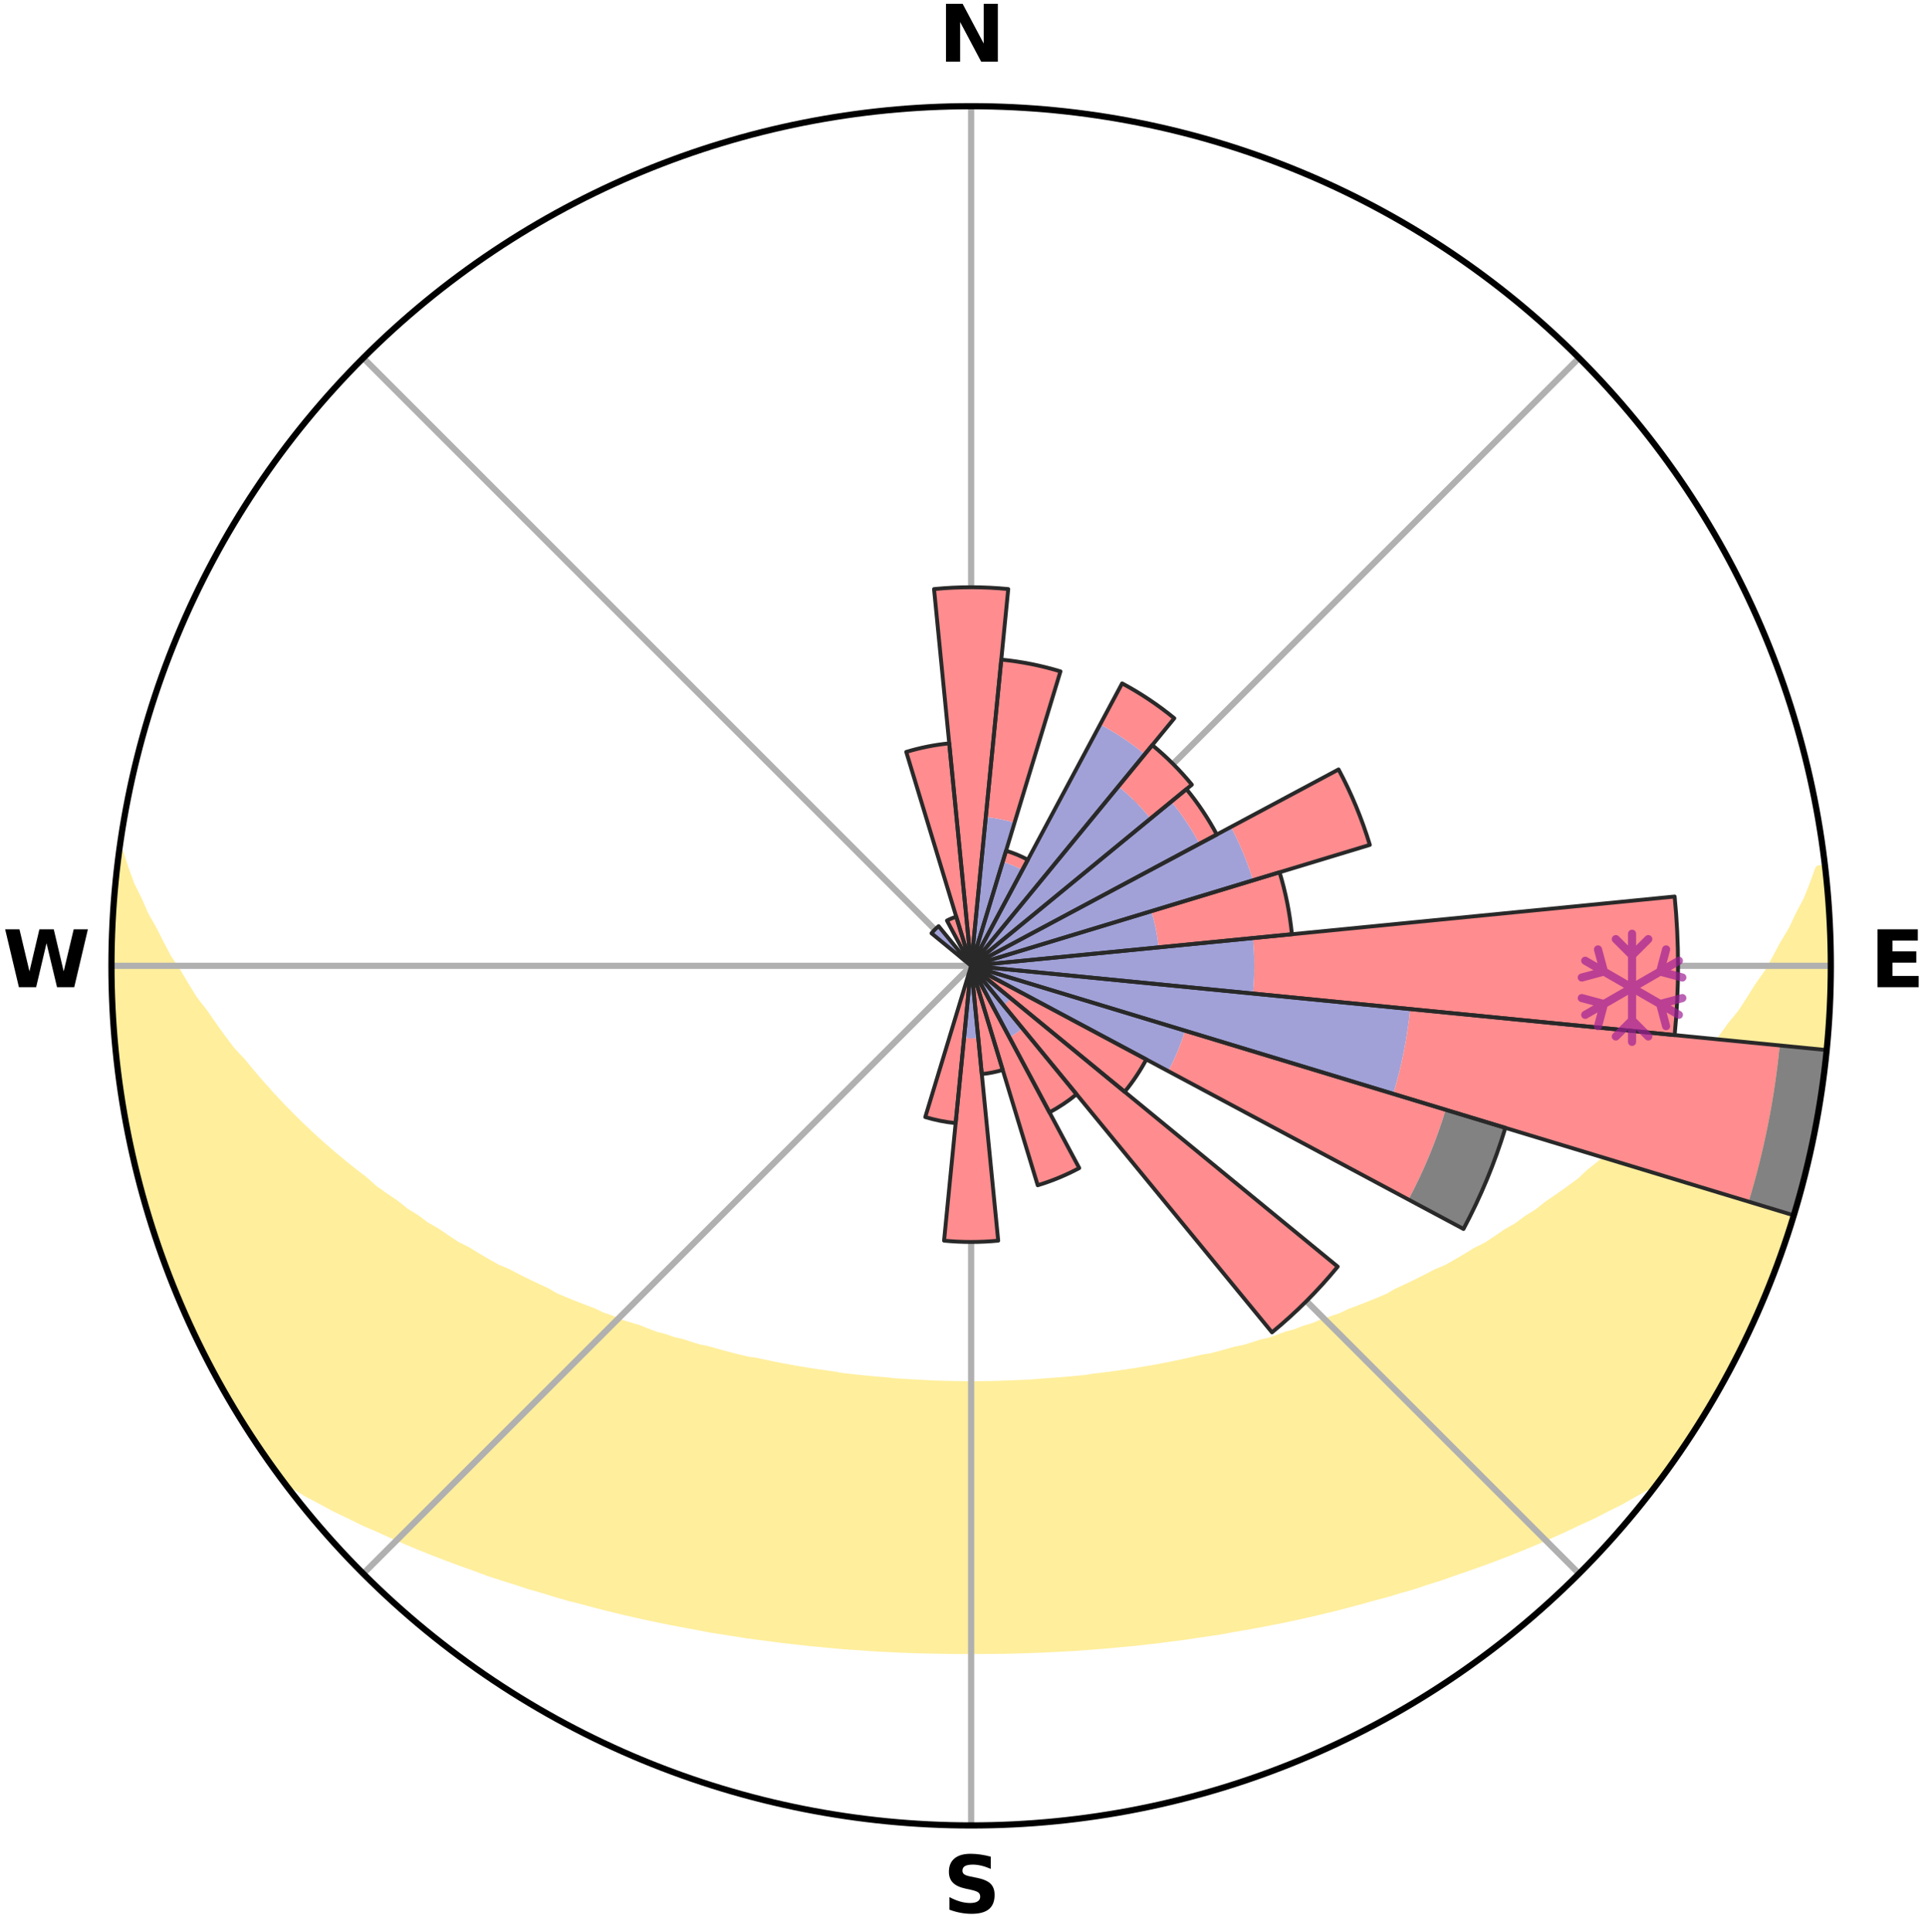 <?xml version="1.0" encoding="utf-8" standalone="no"?>
<!DOCTYPE svg PUBLIC "-//W3C//DTD SVG 1.1//EN"
  "http://www.w3.org/Graphics/SVG/1.1/DTD/svg11.dtd">
<svg xmlns:xlink="http://www.w3.org/1999/xlink" width="248.41pt" height="249.158pt" viewBox="0 0 248.41 249.158" xmlns="http://www.w3.org/2000/svg" version="1.1">
 <title>Ski Rose for Драгобрат, Drahobrat</title>
 <defs>
  <style type="text/css">*{stroke-linejoin: round; stroke-linecap: butt}</style>
 </defs>
 <g id="figure_1">
  <g id="patch_1">
   <path d="M 0 249.158 
L 248.41 249.158 
L 248.41 0 
L 0 0 
z
" style="fill: #ffffff"/>
  </g>
  <g id="axes_1">
   <g id="patch_2">
    <path d="M 236.135 124.579 
C 236.135 110.018 233.267 95.599 227.695 82.147 
C 222.122 68.695 213.955 56.471 203.659 46.175 
C 193.363 35.879 181.139 27.711 167.687 22.139 
C 154.235 16.567 139.815 13.699 125.255 13.699 
C 110.694 13.699 96.275 16.567 82.823 22.139 
C 69.371 27.711 57.147 35.879 46.851 46.175 
C 36.555 56.471 28.387 68.695 22.815 82.147 
C 17.243 95.599 14.375 110.018 14.375 124.579 
C 14.375 139.14 17.243 153.559 22.815 167.011 
C 28.387 180.463 36.555 192.687 46.851 202.983 
C 57.147 213.279 69.371 221.447 82.823 227.019 
C 96.275 232.591 110.694 235.459 125.255 235.459 
C 139.815 235.459 154.235 232.591 167.687 227.019 
C 181.139 221.447 193.363 213.279 203.659 202.983 
C 213.955 192.687 222.122 180.463 227.695 167.011 
C 233.267 153.559 236.135 139.14 236.135 124.579 
M 125.255 124.579 
C 125.255 124.579 125.255 124.579 125.255 124.579 
C 125.255 124.579 125.255 124.579 125.255 124.579 
C 125.255 124.579 125.255 124.579 125.255 124.579 
C 125.255 124.579 125.255 124.579 125.255 124.579 
C 125.255 124.579 125.255 124.579 125.255 124.579 
C 125.255 124.579 125.255 124.579 125.255 124.579 
C 125.255 124.579 125.255 124.579 125.255 124.579 
C 125.255 124.579 125.255 124.579 125.255 124.579 
C 125.255 124.579 125.255 124.579 125.255 124.579 
C 125.255 124.579 125.255 124.579 125.255 124.579 
C 125.255 124.579 125.255 124.579 125.255 124.579 
C 125.255 124.579 125.255 124.579 125.255 124.579 
C 125.255 124.579 125.255 124.579 125.255 124.579 
C 125.255 124.579 125.255 124.579 125.255 124.579 
C 125.255 124.579 125.255 124.579 125.255 124.579 
C 125.255 124.579 125.255 124.579 125.255 124.579 
z
" style="fill: #ffffff"/>
   </g>
   <g id="PolyCollection_1">
    <defs>
     <path id="m5d476bf5d6" d="M 235.318 -137.119 
L 234.599 -137.037 
L 233.878 -135.038 
L 233.092 -133.066 
L 232.054 -131.111 
L 231.161 -129.203 
L 230.026 -127.323 
L 229.051 -125.485 
L 228.04 -123.682 
L 226.793 -121.92 
L 225.717 -120.193 
L 224.611 -118.502 
L 223.274 -116.865 
L 222.113 -115.253 
L 220.927 -113.679 
L 219.718 -112.143 
L 218.286 -110.675 
L 217.034 -109.221 
L 215.762 -107.805 
L 214.472 -106.428 
L 213.166 -105.09 
L 211.843 -103.791 
L 210.506 -102.532 
L 209.156 -101.311 
L 207.795 -100.13 
L 206.423 -98.987 
L 205.042 -97.883 
L 203.834 -96.753 
L 202.436 -95.722 
L 201.032 -94.73 
L 199.624 -93.775 
L 198.384 -92.782 
L 196.968 -91.898 
L 195.717 -90.97 
L 194.298 -90.156 
L 193.04 -89.292 
L 191.779 -88.459 
L 190.36 -87.744 
L 189.097 -86.973 
L 187.833 -86.231 
L 186.569 -85.518 
L 185.163 -84.927 
L 183.904 -84.27 
L 182.647 -83.641 
L 181.393 -83.039 
L 180.142 -82.462 
L 179.021 -81.812 
L 177.776 -81.284 
L 176.536 -80.781 
L 175.302 -80.301 
L 174.074 -79.844 
L 172.961 -79.307 
L 171.744 -78.894 
L 170.536 -78.501 
L 169.432 -78.026 
L 168.237 -77.672 
L 167.141 -77.236 
L 165.96 -76.919 
L 164.872 -76.519 
L 163.787 -76.137 
L 162.63 -75.871 
L 161.555 -75.522 
L 160.484 -75.189 
L 159.352 -74.967 
L 158.293 -74.665 
L 157.237 -74.377 
L 156.187 -74.103 
L 155.088 -73.932 
L 154.05 -73.684 
L 153.017 -73.448 
L 151.988 -73.225 
L 150.964 -73.014 
L 149.945 -72.815 
L 148.931 -72.626 
L 147.922 -72.449 
L 146.917 -72.281 
L 145.918 -72.123 
L 144.923 -71.975 
L 143.932 -71.835 
L 142.946 -71.704 
L 141.965 -71.582 
L 140.987 -71.467 
L 140.028 -71.308 
L 139.057 -71.212 
L 138.089 -71.122 
L 137.124 -71.04 
L 136.163 -70.963 
L 135.205 -70.893 
L 134.249 -70.829 
L 133.301 -70.742 
L 132.349 -70.693 
L 131.399 -70.65 
L 130.451 -70.612 
L 129.505 -70.579 
L 128.56 -70.54 
L 127.615 -70.521 
L 126.671 -70.507 
L 125.727 -70.498 
L 124.783 -70.497 
L 123.839 -70.51 
L 122.895 -70.527 
L 121.95 -70.549 
L 121.005 -70.576 
L 120.058 -70.608 
L 119.112 -70.668 
L 118.163 -70.714 
L 117.212 -70.766 
L 116.259 -70.823 
L 115.304 -70.887 
L 114.353 -70.995 
L 113.393 -71.074 
L 112.43 -71.159 
L 111.463 -71.251 
L 110.493 -71.351 
L 109.519 -71.457 
L 108.542 -71.571 
L 107.58 -71.753 
L 106.595 -71.887 
L 105.607 -72.028 
L 104.614 -72.179 
L 103.616 -72.339 
L 102.614 -72.509 
L 101.607 -72.689 
L 100.595 -72.879 
L 99.579 -73.081 
L 98.557 -73.294 
L 97.531 -73.518 
L 96.451 -73.668 
L 95.412 -73.916 
L 94.369 -74.178 
L 93.321 -74.453 
L 92.268 -74.742 
L 91.212 -75.046 
L 90.082 -75.269 
L 89.014 -75.603 
L 87.942 -75.953 
L 86.788 -76.22 
L 85.706 -76.603 
L 84.536 -76.903 
L 83.444 -77.321 
L 82.351 -77.758 
L 81.159 -78.112 
L 79.959 -78.485 
L 78.853 -78.98 
L 77.64 -79.394 
L 76.53 -79.931 
L 75.306 -80.388 
L 74.075 -80.868 
L 72.839 -81.371 
L 71.597 -81.898 
L 70.478 -82.548 
L 69.231 -83.124 
L 67.98 -83.725 
L 66.727 -84.354 
L 65.471 -85.009 
L 64.069 -85.599 
L 62.808 -86.312 
L 61.548 -87.053 
L 60.288 -87.823 
L 58.873 -88.536 
L 57.615 -89.368 
L 56.36 -90.229 
L 54.944 -91.042 
L 53.697 -91.968 
L 52.284 -92.85 
L 51.047 -93.841 
L 49.643 -94.795 
L 48.242 -95.785 
L 47.028 -96.878 
L 45.642 -97.941 
L 44.264 -99.043 
L 42.896 -100.183 
L 41.537 -101.362 
L 40.19 -102.58 
L 38.857 -103.837 
L 37.537 -105.133 
L 36.233 -106.467 
L 34.946 -107.841 
L 33.678 -109.254 
L 32.428 -110.706 
L 31.2 -112.196 
L 29.793 -113.703 
L 28.609 -115.273 
L 27.451 -116.882 
L 26.32 -118.528 
L 25.013 -120.202 
L 23.939 -121.926 
L 22.897 -123.686 
L 21.686 -125.483 
L 20.712 -127.317 
L 19.777 -129.184 
L 18.685 -131.097 
L 17.839 -133.033 
L 16.856 -135.017 
L 16.13 -137.012 
L 15.475 -139.032 
L 15.475 -139.032 
L 15.475 -139.032 
L 15.16 -137.123 
L 14.972 -135.198 
L 14.722 -133.278 
L 14.6 -131.347 
L 14.51 -129.414 
L 14.453 -127.481 
L 14.428 -125.546 
L 14.52 -123.613 
L 14.468 -121.678 
L 14.541 -119.745 
L 14.644 -117.814 
L 14.779 -115.884 
L 14.944 -113.957 
L 15.231 -112.043 
L 15.376 -110.113 
L 15.635 -108.196 
L 15.924 -106.283 
L 16.243 -104.375 
L 16.687 -102.491 
L 17.067 -100.594 
L 17.478 -98.704 
L 17.918 -96.82 
L 18.486 -94.97 
L 18.988 -93.101 
L 19.521 -91.241 
L 20.145 -89.41 
L 20.738 -87.568 
L 21.459 -85.771 
L 22.114 -83.951 
L 22.857 -82.165 
L 23.576 -80.368 
L 24.418 -78.625 
L 25.2 -76.856 
L 26.073 -75.129 
L 26.924 -73.392 
L 27.812 -71.672 
L 28.797 -70.006 
L 29.76 -68.328 
L 30.72 -66.648 
L 31.775 -65.026 
L 32.799 -63.384 
L 33.883 -61.781 
L 34.987 -60.192 
L 36.147 -58.643 
L 37.937 -57.578 
L 39.694 -56.521 
L 41.527 -55.559 
L 43.312 -54.593 
L 45.158 -53.715 
L 46.953 -52.828 
L 48.805 -52.031 
L 50.6 -51.216 
L 52.394 -50.435 
L 54.184 -49.687 
L 55.972 -48.97 
L 57.754 -48.284 
L 59.532 -47.627 
L 61.303 -47 
L 63.027 -46.347 
L 64.786 -45.775 
L 66.539 -45.229 
L 68.25 -44.662 
L 69.988 -44.166 
L 71.684 -43.643 
L 73.379 -43.15 
L 75.093 -42.723 
L 76.771 -42.269 
L 78.445 -41.844 
L 80.11 -41.433 
L 81.772 -41.049 
L 83.424 -40.679 
L 85.072 -40.334 
L 86.711 -40.002 
L 88.346 -39.694 
L 89.971 -39.396 
L 91.577 -39.084 
L 93.194 -38.828 
L 94.801 -38.58 
L 96.393 -38.32 
L 97.992 -38.111 
L 99.582 -37.909 
L 101.16 -37.697 
L 102.742 -37.53 
L 104.313 -37.349 
L 105.884 -37.201 
L 107.446 -37.048 
L 109.006 -36.911 
L 110.567 -36.809 
L 112.121 -36.699 
L 113.672 -36.602 
L 115.223 -36.528 
L 116.77 -36.458 
L 118.315 -36.401 
L 119.86 -36.369 
L 121.402 -36.337 
L 122.944 -36.317 
L 124.485 -36.31 
L 126.025 -36.311 
L 127.566 -36.319 
L 129.108 -36.331 
L 130.65 -36.362 
L 132.194 -36.407 
L 133.74 -36.459 
L 135.287 -36.529 
L 136.836 -36.613 
L 138.39 -36.69 
L 139.944 -36.8 
L 141.501 -36.924 
L 143.063 -37.047 
L 144.627 -37.199 
L 146.2 -37.338 
L 147.77 -37.519 
L 149.35 -37.693 
L 150.929 -37.905 
L 152.522 -38.099 
L 154.109 -38.343 
L 155.71 -38.575 
L 157.321 -38.814 
L 158.922 -39.109 
L 160.541 -39.39 
L 162.17 -39.679 
L 163.802 -39.994 
L 165.445 -40.319 
L 167.09 -40.671 
L 168.746 -41.033 
L 170.404 -41.424 
L 172.073 -41.828 
L 173.745 -42.26 
L 175.426 -42.707 
L 177.11 -43.183 
L 178.832 -43.632 
L 180.533 -44.149 
L 182.271 -44.645 
L 183.979 -45.218 
L 185.732 -45.764 
L 187.455 -46.383 
L 189.22 -46.983 
L 190.992 -47.61 
L 192.77 -48.267 
L 194.554 -48.953 
L 196.341 -49.67 
L 198.133 -50.418 
L 199.927 -51.199 
L 201.723 -52.014 
L 203.518 -52.864 
L 205.366 -53.703 
L 207.157 -54.628 
L 209.001 -55.544 
L 210.775 -56.553 
L 212.587 -57.567 
L 214.381 -58.629 
L 215.51 -60.201 
L 216.612 -61.791 
L 217.709 -63.385 
L 218.732 -65.028 
L 219.783 -66.652 
L 220.716 -68.348 
L 221.686 -70.021 
L 222.603 -71.724 
L 223.581 -73.393 
L 224.427 -75.134 
L 225.29 -76.865 
L 226.143 -78.602 
L 226.876 -80.393 
L 227.625 -82.176 
L 228.416 -83.943 
L 229.079 -85.761 
L 229.744 -87.578 
L 230.305 -89.43 
L 230.944 -91.255 
L 231.548 -93.094 
L 232.015 -94.972 
L 232.568 -96.826 
L 233.058 -98.698 
L 233.378 -100.609 
L 233.793 -102.497 
L 234.182 -104.391 
L 234.53 -106.293 
L 234.836 -108.202 
L 235.108 -110.117 
L 235.343 -112.036 
L 235.539 -113.96 
L 235.697 -115.887 
L 235.825 -117.816 
L 235.909 -119.748 
L 235.957 -121.68 
L 235.981 -123.613 
L 236.124 -125.547 
L 236.079 -127.481 
L 235.999 -129.414 
L 235.875 -131.345 
L 235.718 -133.273 
L 235.539 -135.198 
L 235.318 -137.119 
z
" style="stroke: #ffee9c"/>
    </defs>
    <g clip-path="url(#p08062b34a2)">
     <use xlink:href="#m5d476bf5d6" x="0" y="249.158" style="fill: #ffee9c; stroke: #ffee9c"/>
    </g>
   </g>
   <g id="matplotlib.axis_1">
    <g id="xtick_1">
     <g id="line2d_1">
      <path d="M 125.255 124.579 
L 125.255 13.699 
" clip-path="url(#p08062b34a2)" style="fill: none; stroke: #b0b0b0; stroke-width: 0.8; stroke-linecap: square"/>
     </g>
     <g id="text_1">
      <!-- N -->
      <g transform="translate(121.07 7.958) scale(0.1 -0.1)">
       <defs>
        <path id="DejaVuSans-Bold-4e" d="M 588 4666 
L 1931 4666 
L 3628 1466 
L 3628 4666 
L 4769 4666 
L 4769 0 
L 3425 0 
L 1728 3200 
L 1728 0 
L 588 0 
L 588 4666 
z
" transform="scale(0.016)"/>
       </defs>
       <use xlink:href="#DejaVuSans-Bold-4e"/>
      </g>
     </g>
    </g>
    <g id="xtick_2">
     <g id="line2d_2">
      <path d="M 125.255 124.579 
L 203.659 46.175 
" clip-path="url(#p08062b34a2)" style="fill: none; stroke: #b0b0b0; stroke-width: 0.8; stroke-linecap: square"/>
     </g>
    </g>
    <g id="xtick_3">
     <g id="line2d_3">
      <path d="M 125.255 124.579 
L 236.135 124.579 
" clip-path="url(#p08062b34a2)" style="fill: none; stroke: #b0b0b0; stroke-width: 0.8; stroke-linecap: square"/>
     </g>
     <g id="text_2">
      <!-- E -->
      <g transform="translate(241.219 127.338) scale(0.1 -0.1)">
       <defs>
        <path id="DejaVuSans-Bold-45" d="M 588 4666 
L 3834 4666 
L 3834 3756 
L 1791 3756 
L 1791 2888 
L 3713 2888 
L 3713 1978 
L 1791 1978 
L 1791 909 
L 3903 909 
L 3903 0 
L 588 0 
L 588 4666 
z
" transform="scale(0.016)"/>
       </defs>
       <use xlink:href="#DejaVuSans-Bold-45"/>
      </g>
     </g>
    </g>
    <g id="xtick_4">
     <g id="line2d_4">
      <path d="M 125.255 124.579 
L 203.659 202.983 
" clip-path="url(#p08062b34a2)" style="fill: none; stroke: #b0b0b0; stroke-width: 0.8; stroke-linecap: square"/>
     </g>
    </g>
    <g id="xtick_5">
     <g id="line2d_5">
      <path d="M 125.255 124.579 
L 125.255 235.459 
" clip-path="url(#p08062b34a2)" style="fill: none; stroke: #b0b0b0; stroke-width: 0.8; stroke-linecap: square"/>
     </g>
     <g id="text_3">
      <!-- S -->
      <g transform="translate(121.654 246.718) scale(0.1 -0.1)">
       <defs>
        <path id="DejaVuSans-Bold-53" d="M 3834 4519 
L 3834 3531 
Q 3450 3703 3084 3790 
Q 2719 3878 2394 3878 
Q 1963 3878 1756 3759 
Q 1550 3641 1550 3391 
Q 1550 3203 1689 3098 
Q 1828 2994 2194 2919 
L 2706 2816 
Q 3484 2659 3812 2340 
Q 4141 2022 4141 1434 
Q 4141 663 3683 286 
Q 3225 -91 2284 -91 
Q 1841 -91 1394 -6 
Q 947 78 500 244 
L 500 1259 
Q 947 1022 1364 901 
Q 1781 781 2169 781 
Q 2563 781 2772 912 
Q 2981 1044 2981 1288 
Q 2981 1506 2839 1625 
Q 2697 1744 2272 1838 
L 1806 1941 
Q 1106 2091 782 2419 
Q 459 2747 459 3303 
Q 459 4000 909 4375 
Q 1359 4750 2203 4750 
Q 2588 4750 2994 4692 
Q 3400 4634 3834 4519 
z
" transform="scale(0.016)"/>
       </defs>
       <use xlink:href="#DejaVuSans-Bold-53"/>
      </g>
     </g>
    </g>
    <g id="xtick_6">
     <g id="line2d_6">
      <path d="M 125.255 124.579 
L 46.851 202.983 
" clip-path="url(#p08062b34a2)" style="fill: none; stroke: #b0b0b0; stroke-width: 0.8; stroke-linecap: square"/>
     </g>
    </g>
    <g id="xtick_7">
     <g id="line2d_7">
      <path d="M 125.255 124.579 
L 14.375 124.579 
" clip-path="url(#p08062b34a2)" style="fill: none; stroke: #b0b0b0; stroke-width: 0.8; stroke-linecap: square"/>
     </g>
     <g id="text_4">
      <!-- W -->
      <g transform="translate(0.36 127.338) scale(0.1 -0.1)">
       <defs>
        <path id="DejaVuSans-Bold-57" d="M 191 4666 
L 1344 4666 
L 2150 1275 
L 2950 4666 
L 4109 4666 
L 4909 1275 
L 5716 4666 
L 6859 4666 
L 5759 0 
L 4372 0 
L 3525 3547 
L 2688 0 
L 1300 0 
L 191 4666 
z
" transform="scale(0.016)"/>
       </defs>
       <use xlink:href="#DejaVuSans-Bold-57"/>
      </g>
     </g>
    </g>
    <g id="xtick_8">
     <g id="line2d_8">
      <path d="M 125.255 124.579 
L 46.851 46.175 
" clip-path="url(#p08062b34a2)" style="fill: none; stroke: #b0b0b0; stroke-width: 0.8; stroke-linecap: square"/>
     </g>
    </g>
   </g>
   <g id="matplotlib.axis_2"/>
   <g id="patch_3">
    <path d="M 125.255 124.579 
C 125.255 124.579 125.255 124.579 125.255 124.579 
C 125.255 124.579 125.255 124.579 125.255 124.579 
L 125.255 124.579 
C 125.255 124.579 125.255 124.579 125.255 124.579 
C 125.255 124.579 125.255 124.579 125.255 124.579 
z
" clip-path="url(#p08062b34a2)" style="fill: #d9d9d9"/>
   </g>
   <g id="patch_4">
    <path d="M 125.255 124.579 
C 125.255 124.579 125.255 124.579 125.255 124.579 
C 125.255 124.579 125.255 124.579 125.255 124.579 
L 125.255 124.579 
C 125.255 124.579 125.255 124.579 125.255 124.579 
C 125.255 124.579 125.255 124.579 125.255 124.579 
z
" clip-path="url(#p08062b34a2)" style="fill: #d9d9d9"/>
   </g>
   <g id="patch_5">
    <path d="M 125.255 124.579 
C 125.255 124.579 125.255 124.579 125.255 124.579 
C 125.255 124.579 125.255 124.579 125.255 124.579 
L 125.255 124.579 
C 125.255 124.579 125.255 124.579 125.255 124.579 
C 125.255 124.579 125.255 124.579 125.255 124.579 
z
" clip-path="url(#p08062b34a2)" style="fill: #d9d9d9"/>
   </g>
   <g id="patch_6">
    <path d="M 125.255 124.579 
C 125.255 124.579 125.255 124.579 125.255 124.579 
C 125.255 124.579 125.255 124.579 125.255 124.579 
L 125.255 124.579 
C 125.255 124.579 125.255 124.579 125.255 124.579 
C 125.255 124.579 125.255 124.579 125.255 124.579 
z
" clip-path="url(#p08062b34a2)" style="fill: #d9d9d9"/>
   </g>
   <g id="patch_7">
    <path d="M 125.255 124.579 
C 125.255 124.579 125.255 124.579 125.255 124.579 
C 125.255 124.579 125.255 124.579 125.255 124.579 
L 125.255 124.579 
C 125.255 124.579 125.255 124.579 125.255 124.579 
C 125.255 124.579 125.255 124.579 125.255 124.579 
z
" clip-path="url(#p08062b34a2)" style="fill: #d9d9d9"/>
   </g>
   <g id="patch_8">
    <path d="M 125.255 124.579 
C 125.255 124.579 125.255 124.579 125.255 124.579 
C 125.255 124.579 125.255 124.579 125.255 124.579 
L 125.255 124.579 
C 125.255 124.579 125.255 124.579 125.255 124.579 
C 125.255 124.579 125.255 124.579 125.255 124.579 
z
" clip-path="url(#p08062b34a2)" style="fill: #d9d9d9"/>
   </g>
   <g id="patch_9">
    <path d="M 125.255 124.579 
C 125.255 124.579 125.255 124.579 125.255 124.579 
C 125.255 124.579 125.255 124.579 125.255 124.579 
L 125.255 124.579 
C 125.255 124.579 125.255 124.579 125.255 124.579 
C 125.255 124.579 125.255 124.579 125.255 124.579 
z
" clip-path="url(#p08062b34a2)" style="fill: #d9d9d9"/>
   </g>
   <g id="patch_10">
    <path d="M 125.255 124.579 
C 125.255 124.579 125.255 124.579 125.255 124.579 
C 125.255 124.579 125.255 124.579 125.255 124.579 
L 125.255 124.579 
C 125.255 124.579 125.255 124.579 125.255 124.579 
C 125.255 124.579 125.255 124.579 125.255 124.579 
z
" clip-path="url(#p08062b34a2)" style="fill: #d9d9d9"/>
   </g>
   <g id="patch_11">
    <path d="M 125.255 124.579 
C 125.255 124.579 125.255 124.579 125.255 124.579 
C 125.255 124.579 125.255 124.579 125.255 124.579 
L 125.255 124.579 
C 125.255 124.579 125.255 124.579 125.255 124.579 
C 125.255 124.579 125.255 124.579 125.255 124.579 
z
" clip-path="url(#p08062b34a2)" style="fill: #d9d9d9"/>
   </g>
   <g id="patch_12">
    <path d="M 125.255 124.579 
C 125.255 124.579 125.255 124.579 125.255 124.579 
C 125.255 124.579 125.255 124.579 125.255 124.579 
L 125.255 124.579 
C 125.255 124.579 125.255 124.579 125.255 124.579 
C 125.255 124.579 125.255 124.579 125.255 124.579 
z
" clip-path="url(#p08062b34a2)" style="fill: #d9d9d9"/>
   </g>
   <g id="patch_13">
    <path d="M 125.255 124.579 
C 125.255 124.579 125.255 124.579 125.255 124.579 
C 125.255 124.579 125.255 124.579 125.255 124.579 
L 125.255 124.579 
C 125.255 124.579 125.255 124.579 125.255 124.579 
C 125.255 124.579 125.255 124.579 125.255 124.579 
z
" clip-path="url(#p08062b34a2)" style="fill: #d9d9d9"/>
   </g>
   <g id="patch_14">
    <path d="M 125.255 124.579 
C 125.255 124.579 125.255 124.579 125.255 124.579 
C 125.255 124.579 125.255 124.579 125.255 124.579 
L 125.255 124.579 
C 125.255 124.579 125.255 124.579 125.255 124.579 
C 125.255 124.579 125.255 124.579 125.255 124.579 
z
" clip-path="url(#p08062b34a2)" style="fill: #d9d9d9"/>
   </g>
   <g id="patch_15">
    <path d="M 125.255 124.579 
C 125.255 124.579 125.255 124.579 125.255 124.579 
C 125.255 124.579 125.255 124.579 125.255 124.579 
L 125.255 124.579 
C 125.255 124.579 125.255 124.579 125.255 124.579 
C 125.255 124.579 125.255 124.579 125.255 124.579 
z
" clip-path="url(#p08062b34a2)" style="fill: #d9d9d9"/>
   </g>
   <g id="patch_16">
    <path d="M 125.255 124.579 
C 125.255 124.579 125.255 124.579 125.255 124.579 
C 125.255 124.579 125.255 124.579 125.255 124.579 
L 125.255 124.579 
C 125.255 124.579 125.255 124.579 125.255 124.579 
C 125.255 124.579 125.255 124.579 125.255 124.579 
z
" clip-path="url(#p08062b34a2)" style="fill: #d9d9d9"/>
   </g>
   <g id="patch_17">
    <path d="M 125.255 124.579 
C 125.255 124.579 125.255 124.579 125.255 124.579 
C 125.255 124.579 125.255 124.579 125.255 124.579 
L 125.255 124.579 
C 125.255 124.579 125.255 124.579 125.255 124.579 
C 125.255 124.579 125.255 124.579 125.255 124.579 
z
" clip-path="url(#p08062b34a2)" style="fill: #d9d9d9"/>
   </g>
   <g id="patch_18">
    <path d="M 125.255 124.579 
C 125.255 124.579 125.255 124.579 125.255 124.579 
C 125.255 124.579 125.255 124.579 125.255 124.579 
L 125.255 124.579 
C 125.255 124.579 125.255 124.579 125.255 124.579 
C 125.255 124.579 125.255 124.579 125.255 124.579 
z
" clip-path="url(#p08062b34a2)" style="fill: #d9d9d9"/>
   </g>
   <g id="patch_19">
    <path d="M 125.255 124.579 
C 125.255 124.579 125.255 124.579 125.255 124.579 
C 125.255 124.579 125.255 124.579 125.255 124.579 
L 125.255 124.579 
C 125.255 124.579 125.255 124.579 125.255 124.579 
C 125.255 124.579 125.255 124.579 125.255 124.579 
z
" clip-path="url(#p08062b34a2)" style="fill: #d9d9d9"/>
   </g>
   <g id="patch_20">
    <path d="M 125.255 124.579 
C 125.255 124.579 125.255 124.579 125.255 124.579 
C 125.255 124.579 125.255 124.579 125.255 124.579 
L 125.255 124.579 
C 125.255 124.579 125.255 124.579 125.255 124.579 
C 125.255 124.579 125.255 124.579 125.255 124.579 
z
" clip-path="url(#p08062b34a2)" style="fill: #d9d9d9"/>
   </g>
   <g id="patch_21">
    <path d="M 125.255 124.579 
C 125.255 124.579 125.255 124.579 125.255 124.579 
C 125.255 124.579 125.255 124.579 125.255 124.579 
L 125.255 124.579 
C 125.255 124.579 125.255 124.579 125.255 124.579 
C 125.255 124.579 125.255 124.579 125.255 124.579 
z
" clip-path="url(#p08062b34a2)" style="fill: #d9d9d9"/>
   </g>
   <g id="patch_22">
    <path d="M 125.255 124.579 
C 125.255 124.579 125.255 124.579 125.255 124.579 
C 125.255 124.579 125.255 124.579 125.255 124.579 
L 125.255 124.579 
C 125.255 124.579 125.255 124.579 125.255 124.579 
C 125.255 124.579 125.255 124.579 125.255 124.579 
z
" clip-path="url(#p08062b34a2)" style="fill: #d9d9d9"/>
   </g>
   <g id="patch_23">
    <path d="M 125.255 124.579 
C 125.255 124.579 125.255 124.579 125.255 124.579 
C 125.255 124.579 125.255 124.579 125.255 124.579 
L 125.255 124.579 
C 125.255 124.579 125.255 124.579 125.255 124.579 
C 125.255 124.579 125.255 124.579 125.255 124.579 
z
" clip-path="url(#p08062b34a2)" style="fill: #d9d9d9"/>
   </g>
   <g id="patch_24">
    <path d="M 125.255 124.579 
C 125.255 124.579 125.255 124.579 125.255 124.579 
C 125.255 124.579 125.255 124.579 125.255 124.579 
L 125.255 124.579 
C 125.255 124.579 125.255 124.579 125.255 124.579 
C 125.255 124.579 125.255 124.579 125.255 124.579 
z
" clip-path="url(#p08062b34a2)" style="fill: #d9d9d9"/>
   </g>
   <g id="patch_25">
    <path d="M 125.255 124.579 
C 125.255 124.579 125.255 124.579 125.255 124.579 
C 125.255 124.579 125.255 124.579 125.255 124.579 
L 125.255 124.579 
C 125.255 124.579 125.255 124.579 125.255 124.579 
C 125.255 124.579 125.255 124.579 125.255 124.579 
z
" clip-path="url(#p08062b34a2)" style="fill: #d9d9d9"/>
   </g>
   <g id="patch_26">
    <path d="M 125.255 124.579 
C 125.255 124.579 125.255 124.579 125.255 124.579 
C 125.255 124.579 125.255 124.579 125.255 124.579 
L 125.255 124.579 
C 125.255 124.579 125.255 124.579 125.255 124.579 
C 125.255 124.579 125.255 124.579 125.255 124.579 
z
" clip-path="url(#p08062b34a2)" style="fill: #d9d9d9"/>
   </g>
   <g id="patch_27">
    <path d="M 125.255 124.579 
C 125.255 124.579 125.255 124.579 125.255 124.579 
C 125.255 124.579 125.255 124.579 125.255 124.579 
L 125.255 124.579 
C 125.255 124.579 125.255 124.579 125.255 124.579 
C 125.255 124.579 125.255 124.579 125.255 124.579 
z
" clip-path="url(#p08062b34a2)" style="fill: #d9d9d9"/>
   </g>
   <g id="patch_28">
    <path d="M 125.255 124.579 
C 125.255 124.579 125.255 124.579 125.255 124.579 
C 125.255 124.579 125.255 124.579 125.255 124.579 
L 125.255 124.579 
C 125.255 124.579 125.255 124.579 125.255 124.579 
C 125.255 124.579 125.255 124.579 125.255 124.579 
z
" clip-path="url(#p08062b34a2)" style="fill: #d9d9d9"/>
   </g>
   <g id="patch_29">
    <path d="M 125.255 124.579 
C 125.255 124.579 125.255 124.579 125.255 124.579 
C 125.255 124.579 125.255 124.579 125.255 124.579 
L 125.255 124.579 
C 125.255 124.579 125.255 124.579 125.255 124.579 
C 125.255 124.579 125.255 124.579 125.255 124.579 
z
" clip-path="url(#p08062b34a2)" style="fill: #d9d9d9"/>
   </g>
   <g id="patch_30">
    <path d="M 125.255 124.579 
C 125.255 124.579 125.255 124.579 125.255 124.579 
C 125.255 124.579 125.255 124.579 125.255 124.579 
L 125.255 124.579 
C 125.255 124.579 125.255 124.579 125.255 124.579 
C 125.255 124.579 125.255 124.579 125.255 124.579 
z
" clip-path="url(#p08062b34a2)" style="fill: #d9d9d9"/>
   </g>
   <g id="patch_31">
    <path d="M 125.255 124.579 
C 125.255 124.579 125.255 124.579 125.255 124.579 
C 125.255 124.579 125.255 124.579 125.255 124.579 
L 125.255 124.579 
C 125.255 124.579 125.255 124.579 125.255 124.579 
C 125.255 124.579 125.255 124.579 125.255 124.579 
z
" clip-path="url(#p08062b34a2)" style="fill: #d9d9d9"/>
   </g>
   <g id="patch_32">
    <path d="M 125.255 124.579 
C 125.255 124.579 125.255 124.579 125.255 124.579 
C 125.255 124.579 125.255 124.579 125.255 124.579 
L 125.255 124.579 
C 125.255 124.579 125.255 124.579 125.255 124.579 
C 125.255 124.579 125.255 124.579 125.255 124.579 
z
" clip-path="url(#p08062b34a2)" style="fill: #d9d9d9"/>
   </g>
   <g id="patch_33">
    <path d="M 125.255 124.579 
C 125.255 124.579 125.255 124.579 125.255 124.579 
C 125.255 124.579 125.255 124.579 125.255 124.579 
L 125.255 124.579 
C 125.255 124.579 125.255 124.579 125.255 124.579 
C 125.255 124.579 125.255 124.579 125.255 124.579 
z
" clip-path="url(#p08062b34a2)" style="fill: #d9d9d9"/>
   </g>
   <g id="patch_34">
    <path d="M 125.255 124.579 
C 125.255 124.579 125.255 124.579 125.255 124.579 
C 125.255 124.579 125.255 124.579 125.255 124.579 
L 125.255 124.579 
C 125.255 124.579 125.255 124.579 125.255 124.579 
C 125.255 124.579 125.255 124.579 125.255 124.579 
z
" clip-path="url(#p08062b34a2)" style="fill: #d9d9d9"/>
   </g>
   <g id="patch_35">
    <path d="M 125.255 124.579 
C 125.255 124.579 125.255 124.579 125.255 124.579 
C 125.255 124.579 125.255 124.579 125.255 124.579 
L 125.255 124.579 
C 125.255 124.579 125.255 124.579 125.255 124.579 
C 125.255 124.579 125.255 124.579 125.255 124.579 
z
" clip-path="url(#p08062b34a2)" style="fill: #a1a1d8"/>
   </g>
   <g id="patch_36">
    <path d="M 125.255 124.579 
C 125.255 124.579 125.255 124.579 125.255 124.579 
C 125.255 124.579 125.255 124.579 125.255 124.579 
L 130.853 106.125 
C 130.249 105.942 129.636 105.788 129.017 105.665 
C 128.398 105.542 127.773 105.449 127.145 105.387 
z
" clip-path="url(#p08062b34a2)" style="fill: #a1a1d8"/>
   </g>
   <g id="patch_37">
    <path d="M 125.255 124.579 
C 125.255 124.579 125.255 124.579 125.255 124.579 
C 125.255 124.579 125.255 124.579 125.255 124.579 
L 131.869 112.204 
C 131.464 111.988 131.049 111.791 130.624 111.616 
C 130.2 111.44 129.767 111.285 129.328 111.152 
z
" clip-path="url(#p08062b34a2)" style="fill: #a1a1d8"/>
   </g>
   <g id="patch_38">
    <path d="M 125.255 124.579 
C 125.255 124.579 125.255 124.579 125.255 124.579 
C 125.255 124.579 125.255 124.579 125.255 124.579 
L 147.657 97.283 
C 146.763 96.549 145.834 95.86 144.873 95.218 
C 143.912 94.576 142.92 93.981 141.901 93.437 
z
" clip-path="url(#p08062b34a2)" style="fill: #a1a1d8"/>
   </g>
   <g id="patch_39">
    <path d="M 125.255 124.579 
C 125.255 124.579 125.255 124.579 125.255 124.579 
C 125.255 124.579 125.255 124.579 125.255 124.579 
L 148.405 105.58 
C 147.784 104.822 147.125 104.095 146.432 103.402 
C 145.739 102.709 145.012 102.05 144.254 101.428 
z
" clip-path="url(#p08062b34a2)" style="fill: #a1a1d8"/>
   </g>
   <g id="patch_40">
    <path d="M 125.255 124.579 
C 125.255 124.579 125.255 124.579 125.255 124.579 
C 125.255 124.579 125.255 124.579 125.255 124.579 
L 154.713 108.834 
C 154.197 107.869 153.635 106.931 153.027 106.022 
C 152.42 105.113 151.768 104.234 151.075 103.389 
z
" clip-path="url(#p08062b34a2)" style="fill: #a1a1d8"/>
   </g>
   <g id="patch_41">
    <path d="M 125.255 124.579 
C 125.255 124.579 125.255 124.579 125.255 124.579 
C 125.255 124.579 125.255 124.579 125.255 124.579 
L 161.616 113.549 
C 161.255 112.359 160.836 111.187 160.36 110.038 
C 159.884 108.889 159.352 107.764 158.766 106.667 
z
" clip-path="url(#p08062b34a2)" style="fill: #a1a1d8"/>
   </g>
   <g id="patch_42">
    <path d="M 125.255 124.579 
C 125.255 124.579 125.255 124.579 125.255 124.579 
C 125.255 124.579 125.255 124.579 125.255 124.579 
L 149.441 122.197 
C 149.363 121.405 149.246 120.618 149.091 119.838 
C 148.936 119.058 148.743 118.285 148.512 117.524 
z
" clip-path="url(#p08062b34a2)" style="fill: #a1a1d8"/>
   </g>
   <g id="patch_43">
    <path d="M 125.255 124.579 
C 125.255 124.579 125.255 124.579 125.255 124.579 
C 125.255 124.579 125.255 124.579 125.255 124.579 
L 161.609 128.16 
C 161.726 126.97 161.785 125.775 161.785 124.579 
C 161.785 123.383 161.726 122.188 161.609 120.998 
z
" clip-path="url(#p08062b34a2)" style="fill: #a1a1d8"/>
   </g>
   <g id="patch_44">
    <path d="M 125.255 124.579 
C 125.255 124.579 125.255 124.579 125.255 124.579 
C 125.255 124.579 125.255 124.579 125.255 124.579 
L 179.705 141.096 
C 180.246 139.314 180.699 137.506 181.062 135.68 
C 181.425 133.853 181.699 132.01 181.881 130.156 
z
" clip-path="url(#p08062b34a2)" style="fill: #a1a1d8"/>
   </g>
   <g id="patch_45">
    <path d="M 125.255 124.579 
C 125.255 124.579 125.255 124.579 125.255 124.579 
C 125.255 124.579 125.255 124.579 125.255 124.579 
L 150.683 138.17 
C 151.127 137.338 151.531 136.485 151.892 135.613 
C 152.253 134.741 152.572 133.852 152.845 132.949 
z
" clip-path="url(#p08062b34a2)" style="fill: #a1a1d8"/>
   </g>
   <g id="patch_46">
    <path d="M 125.255 124.579 
C 125.255 124.579 125.255 124.579 125.255 124.579 
C 125.255 124.579 125.255 124.579 125.255 124.579 
L 125.255 124.579 
C 125.255 124.579 125.255 124.579 125.255 124.579 
C 125.255 124.579 125.255 124.579 125.255 124.579 
z
" clip-path="url(#p08062b34a2)" style="fill: #a1a1d8"/>
   </g>
   <g id="patch_47">
    <path d="M 125.255 124.579 
C 125.255 124.579 125.255 124.579 125.255 124.579 
C 125.255 124.579 125.255 124.579 125.255 124.579 
L 129.451 129.692 
C 129.618 129.555 129.779 129.409 129.932 129.256 
C 130.085 129.103 130.231 128.943 130.368 128.775 
z
" clip-path="url(#p08062b34a2)" style="fill: #a1a1d8"/>
   </g>
   <g id="patch_48">
    <path d="M 125.255 124.579 
C 125.255 124.579 125.255 124.579 125.255 124.579 
C 125.255 124.579 125.255 124.579 125.255 124.579 
L 130.185 133.803 
C 130.487 133.641 130.781 133.465 131.065 133.275 
C 131.35 133.085 131.625 132.881 131.89 132.664 
z
" clip-path="url(#p08062b34a2)" style="fill: #a1a1d8"/>
   </g>
   <g id="patch_49">
    <path d="M 125.255 124.579 
C 125.255 124.579 125.255 124.579 125.255 124.579 
C 125.255 124.579 125.255 124.579 125.255 124.579 
L 125.255 124.579 
C 125.255 124.579 125.255 124.579 125.255 124.579 
C 125.255 124.579 125.255 124.579 125.255 124.579 
z
" clip-path="url(#p08062b34a2)" style="fill: #a1a1d8"/>
   </g>
   <g id="patch_50">
    <path d="M 125.255 124.579 
C 125.255 124.579 125.255 124.579 125.255 124.579 
C 125.255 124.579 125.255 124.579 125.255 124.579 
L 125.255 124.579 
C 125.255 124.579 125.255 124.579 125.255 124.579 
C 125.255 124.579 125.255 124.579 125.255 124.579 
z
" clip-path="url(#p08062b34a2)" style="fill: #a1a1d8"/>
   </g>
   <g id="patch_51">
    <path d="M 125.255 124.579 
C 125.255 124.579 125.255 124.579 125.255 124.579 
C 125.255 124.579 125.255 124.579 125.255 124.579 
L 124.338 133.888 
C 124.643 133.918 124.949 133.933 125.255 133.933 
C 125.561 133.933 125.867 133.918 126.172 133.888 
z
" clip-path="url(#p08062b34a2)" style="fill: #a1a1d8"/>
   </g>
   <g id="patch_52">
    <path d="M 125.255 124.579 
C 125.255 124.579 125.255 124.579 125.255 124.579 
C 125.255 124.579 125.255 124.579 125.255 124.579 
L 125.255 124.579 
C 125.255 124.579 125.255 124.579 125.255 124.579 
C 125.255 124.579 125.255 124.579 125.255 124.579 
z
" clip-path="url(#p08062b34a2)" style="fill: #a1a1d8"/>
   </g>
   <g id="patch_53">
    <path d="M 125.255 124.579 
C 125.255 124.579 125.255 124.579 125.255 124.579 
C 125.255 124.579 125.255 124.579 125.255 124.579 
L 125.255 124.579 
C 125.255 124.579 125.255 124.579 125.255 124.579 
C 125.255 124.579 125.255 124.579 125.255 124.579 
z
" clip-path="url(#p08062b34a2)" style="fill: #a1a1d8"/>
   </g>
   <g id="patch_54">
    <path d="M 125.255 124.579 
C 125.255 124.579 125.255 124.579 125.255 124.579 
C 125.255 124.579 125.255 124.579 125.255 124.579 
L 125.255 124.579 
C 125.255 124.579 125.255 124.579 125.255 124.579 
C 125.255 124.579 125.255 124.579 125.255 124.579 
z
" clip-path="url(#p08062b34a2)" style="fill: #a1a1d8"/>
   </g>
   <g id="patch_55">
    <path d="M 125.255 124.579 
C 125.255 124.579 125.255 124.579 125.255 124.579 
C 125.255 124.579 125.255 124.579 125.255 124.579 
L 125.255 124.579 
C 125.255 124.579 125.255 124.579 125.255 124.579 
C 125.255 124.579 125.255 124.579 125.255 124.579 
z
" clip-path="url(#p08062b34a2)" style="fill: #a1a1d8"/>
   </g>
   <g id="patch_56">
    <path d="M 125.255 124.579 
C 125.255 124.579 125.255 124.579 125.255 124.579 
C 125.255 124.579 125.255 124.579 125.255 124.579 
L 125.255 124.579 
C 125.255 124.579 125.255 124.579 125.255 124.579 
C 125.255 124.579 125.255 124.579 125.255 124.579 
z
" clip-path="url(#p08062b34a2)" style="fill: #a1a1d8"/>
   </g>
   <g id="patch_57">
    <path d="M 125.255 124.579 
C 125.255 124.579 125.255 124.579 125.255 124.579 
C 125.255 124.579 125.255 124.579 125.255 124.579 
L 125.255 124.579 
C 125.255 124.579 125.255 124.579 125.255 124.579 
C 125.255 124.579 125.255 124.579 125.255 124.579 
z
" clip-path="url(#p08062b34a2)" style="fill: #a1a1d8"/>
   </g>
   <g id="patch_58">
    <path d="M 125.255 124.579 
C 125.255 124.579 125.255 124.579 125.255 124.579 
C 125.255 124.579 125.255 124.579 125.255 124.579 
L 125.255 124.579 
C 125.255 124.579 125.255 124.579 125.255 124.579 
C 125.255 124.579 125.255 124.579 125.255 124.579 
z
" clip-path="url(#p08062b34a2)" style="fill: #a1a1d8"/>
   </g>
   <g id="patch_59">
    <path d="M 125.255 124.579 
C 125.255 124.579 125.255 124.579 125.255 124.579 
C 125.255 124.579 125.255 124.579 125.255 124.579 
L 125.255 124.579 
C 125.255 124.579 125.255 124.579 125.255 124.579 
C 125.255 124.579 125.255 124.579 125.255 124.579 
z
" clip-path="url(#p08062b34a2)" style="fill: #a1a1d8"/>
   </g>
   <g id="patch_60">
    <path d="M 125.255 124.579 
C 125.255 124.579 125.255 124.579 125.255 124.579 
C 125.255 124.579 125.255 124.579 125.255 124.579 
L 125.255 124.579 
C 125.255 124.579 125.255 124.579 125.255 124.579 
C 125.255 124.579 125.255 124.579 125.255 124.579 
z
" clip-path="url(#p08062b34a2)" style="fill: #a1a1d8"/>
   </g>
   <g id="patch_61">
    <path d="M 125.255 124.579 
C 125.255 124.579 125.255 124.579 125.255 124.579 
C 125.255 124.579 125.255 124.579 125.255 124.579 
L 125.255 124.579 
C 125.255 124.579 125.255 124.579 125.255 124.579 
C 125.255 124.579 125.255 124.579 125.255 124.579 
z
" clip-path="url(#p08062b34a2)" style="fill: #a1a1d8"/>
   </g>
   <g id="patch_62">
    <path d="M 125.255 124.579 
C 125.255 124.579 125.255 124.579 125.255 124.579 
C 125.255 124.579 125.255 124.579 125.255 124.579 
L 125.255 124.579 
C 125.255 124.579 125.255 124.579 125.255 124.579 
C 125.255 124.579 125.255 124.579 125.255 124.579 
z
" clip-path="url(#p08062b34a2)" style="fill: #a1a1d8"/>
   </g>
   <g id="patch_63">
    <path d="M 125.255 124.579 
C 125.255 124.579 125.255 124.579 125.255 124.579 
C 125.255 124.579 125.255 124.579 125.255 124.579 
L 121.059 119.466 
C 120.891 119.603 120.731 119.749 120.578 119.902 
C 120.425 120.055 120.279 120.215 120.142 120.383 
z
" clip-path="url(#p08062b34a2)" style="fill: #a1a1d8"/>
   </g>
   <g id="patch_64">
    <path d="M 125.255 124.579 
C 125.255 124.579 125.255 124.579 125.255 124.579 
C 125.255 124.579 125.255 124.579 125.255 124.579 
L 125.255 124.579 
C 125.255 124.579 125.255 124.579 125.255 124.579 
C 125.255 124.579 125.255 124.579 125.255 124.579 
z
" clip-path="url(#p08062b34a2)" style="fill: #a1a1d8"/>
   </g>
   <g id="patch_65">
    <path d="M 125.255 124.579 
C 125.255 124.579 125.255 124.579 125.255 124.579 
C 125.255 124.579 125.255 124.579 125.255 124.579 
L 125.255 124.579 
C 125.255 124.579 125.255 124.579 125.255 124.579 
C 125.255 124.579 125.255 124.579 125.255 124.579 
z
" clip-path="url(#p08062b34a2)" style="fill: #a1a1d8"/>
   </g>
   <g id="patch_66">
    <path d="M 125.255 124.579 
C 125.255 124.579 125.255 124.579 125.255 124.579 
C 125.255 124.579 125.255 124.579 125.255 124.579 
L 125.255 124.579 
C 125.255 124.579 125.255 124.579 125.255 124.579 
C 125.255 124.579 125.255 124.579 125.255 124.579 
z
" clip-path="url(#p08062b34a2)" style="fill: #a1a1d8"/>
   </g>
   <g id="patch_67">
    <path d="M 125.255 124.579 
C 125.255 124.579 125.255 124.579 125.255 124.579 
C 125.255 124.579 125.255 124.579 125.255 124.579 
L 130.041 75.983 
C 128.451 75.826 126.853 75.748 125.255 75.748 
C 123.657 75.748 122.059 75.826 120.469 75.983 
z
" clip-path="url(#p08062b34a2)" style="fill: #ff8c8e"/>
   </g>
   <g id="patch_68">
    <path d="M 127.145 105.387 
C 127.773 105.449 128.398 105.542 129.017 105.665 
C 129.636 105.788 130.249 105.942 130.853 106.125 
L 136.775 86.601 
C 135.532 86.224 134.272 85.908 132.997 85.654 
C 131.723 85.401 130.438 85.21 129.145 85.083 
z
" clip-path="url(#p08062b34a2)" style="fill: #ff8c8e"/>
   </g>
   <g id="patch_69">
    <path d="M 129.328 111.152 
C 129.767 111.285 130.2 111.44 130.624 111.616 
C 131.049 111.791 131.464 111.988 131.869 112.204 
L 132.567 110.898 
C 132.12 110.659 131.66 110.442 131.191 110.247 
C 130.722 110.053 130.244 109.882 129.758 109.735 
z
" clip-path="url(#p08062b34a2)" style="fill: #ff8c8e"/>
   </g>
   <g id="patch_70">
    <path d="M 141.901 93.437 
C 142.92 93.981 143.912 94.576 144.873 95.218 
C 145.834 95.86 146.763 96.549 147.657 97.283 
L 151.46 92.648 
C 150.415 91.79 149.328 90.984 148.204 90.233 
C 147.08 89.482 145.92 88.786 144.727 88.149 
z
" clip-path="url(#p08062b34a2)" style="fill: #ff8c8e"/>
   </g>
   <g id="patch_71">
    <path d="M 144.254 101.428 
C 145.012 102.05 145.739 102.709 146.432 103.402 
C 147.125 104.095 147.784 104.822 148.405 105.58 
L 153.723 101.215 
C 152.959 100.284 152.149 99.39 151.296 98.538 
C 150.444 97.685 149.55 96.875 148.618 96.11 
z
" clip-path="url(#p08062b34a2)" style="fill: #ff8c8e"/>
   </g>
   <g id="patch_72">
    <path d="M 151.075 103.389 
C 151.768 104.234 152.42 105.113 153.027 106.022 
C 153.635 106.931 154.197 107.869 154.713 108.834 
L 156.939 107.644 
C 156.385 106.607 155.78 105.597 155.126 104.62 
C 154.473 103.642 153.772 102.697 153.026 101.788 
z
" clip-path="url(#p08062b34a2)" style="fill: #ff8c8e"/>
   </g>
   <g id="patch_73">
    <path d="M 158.766 106.667 
C 159.352 107.764 159.884 108.889 160.36 110.038 
C 160.836 111.187 161.255 112.359 161.616 113.549 
L 176.678 108.98 
C 176.167 107.297 175.574 105.64 174.901 104.015 
C 174.228 102.39 173.476 100.799 172.646 99.248 
z
" clip-path="url(#p08062b34a2)" style="fill: #ff8c8e"/>
   </g>
   <g id="patch_74">
    <path d="M 148.512 117.524 
C 148.743 118.285 148.936 119.058 149.091 119.838 
C 149.246 120.618 149.363 121.405 149.441 122.197 
L 166.626 120.504 
C 166.493 119.15 166.293 117.803 166.028 116.469 
C 165.762 115.134 165.432 113.814 165.037 112.511 
z
" clip-path="url(#p08062b34a2)" style="fill: #ff8c8e"/>
   </g>
   <g id="patch_75">
    <path d="M 161.609 120.998 
C 161.726 122.188 161.785 123.383 161.785 124.579 
C 161.785 125.775 161.726 126.97 161.609 128.16 
L 215.991 133.516 
C 216.284 130.546 216.43 127.563 216.43 124.579 
C 216.43 121.595 216.284 118.612 215.991 115.642 
z
" clip-path="url(#p08062b34a2)" style="fill: #ff8c8e"/>
   </g>
   <g id="patch_76">
    <path d="M 181.881 130.156 
C 181.699 132.01 181.425 133.853 181.062 135.68 
C 180.699 137.506 180.246 139.314 179.705 141.096 
L 225.537 154.999 
C 226.532 151.717 227.366 148.388 228.035 145.023 
C 228.705 141.659 229.208 138.264 229.544 134.851 
z
" clip-path="url(#p08062b34a2)" style="fill: #ff8c8e"/>
   </g>
   <g id="patch_77">
    <path d="M 152.845 132.949 
C 152.572 133.852 152.253 134.741 151.892 135.613 
C 151.531 136.485 151.127 137.338 150.683 138.17 
L 181.662 154.729 
C 182.649 152.883 183.545 150.989 184.346 149.055 
C 185.147 147.121 185.853 145.149 186.46 143.146 
z
" clip-path="url(#p08062b34a2)" style="fill: #ff8c8e"/>
   </g>
   <g id="patch_78">
    <path d="M 125.255 124.579 
C 125.255 124.579 125.255 124.579 125.255 124.579 
C 125.255 124.579 125.255 124.579 125.255 124.579 
L 145.058 140.831 
C 145.59 140.183 146.09 139.509 146.555 138.812 
C 147.021 138.114 147.453 137.395 147.848 136.655 
z
" clip-path="url(#p08062b34a2)" style="fill: #ff8c8e"/>
   </g>
   <g id="patch_79">
    <path d="M 130.368 128.775 
C 130.231 128.943 130.085 129.103 129.932 129.256 
C 129.779 129.409 129.618 129.555 129.451 129.692 
L 164.056 171.858 
C 165.603 170.588 167.087 169.243 168.503 167.827 
C 169.919 166.412 171.264 164.927 172.534 163.38 
z
" clip-path="url(#p08062b34a2)" style="fill: #ff8c8e"/>
   </g>
   <g id="patch_80">
    <path d="M 131.89 132.664 
C 131.625 132.881 131.35 133.085 131.065 133.275 
C 130.781 133.465 130.487 133.641 130.185 133.803 
L 135.359 143.482 
C 135.977 143.151 136.579 142.79 137.163 142.4 
C 137.746 142.011 138.31 141.593 138.852 141.147 
z
" clip-path="url(#p08062b34a2)" style="fill: #ff8c8e"/>
   </g>
   <g id="patch_81">
    <path d="M 125.255 124.579 
C 125.255 124.579 125.255 124.579 125.255 124.579 
C 125.255 124.579 125.255 124.579 125.255 124.579 
L 133.842 152.886 
C 134.768 152.605 135.681 152.279 136.575 151.908 
C 137.47 151.538 138.345 151.124 139.199 150.667 
z
" clip-path="url(#p08062b34a2)" style="fill: #ff8c8e"/>
   </g>
   <g id="patch_82">
    <path d="M 125.255 124.579 
C 125.255 124.579 125.255 124.579 125.255 124.579 
C 125.255 124.579 125.255 124.579 125.255 124.579 
L 126.63 138.543 
C 127.087 138.498 127.542 138.431 127.992 138.341 
C 128.443 138.251 128.888 138.14 129.328 138.006 
z
" clip-path="url(#p08062b34a2)" style="fill: #ff8c8e"/>
   </g>
   <g id="patch_83">
    <path d="M 126.172 133.888 
C 125.867 133.918 125.561 133.933 125.255 133.933 
C 124.949 133.933 124.643 133.918 124.338 133.888 
L 121.763 160.028 
C 122.924 160.142 124.089 160.199 125.255 160.199 
C 126.421 160.199 127.586 160.142 128.746 160.028 
z
" clip-path="url(#p08062b34a2)" style="fill: #ff8c8e"/>
   </g>
   <g id="patch_84">
    <path d="M 125.255 124.579 
C 125.255 124.579 125.255 124.579 125.255 124.579 
C 125.255 124.579 125.255 124.579 125.255 124.579 
L 119.337 144.089 
C 119.975 144.282 120.623 144.445 121.277 144.575 
C 121.932 144.705 122.592 144.803 123.257 144.868 
z
" clip-path="url(#p08062b34a2)" style="fill: #ff8c8e"/>
   </g>
   <g id="patch_85">
    <path d="M 125.255 124.579 
C 125.255 124.579 125.255 124.579 125.255 124.579 
C 125.255 124.579 125.255 124.579 125.255 124.579 
L 125.255 124.579 
C 125.255 124.579 125.255 124.579 125.255 124.579 
C 125.255 124.579 125.255 124.579 125.255 124.579 
z
" clip-path="url(#p08062b34a2)" style="fill: #ff8c8e"/>
   </g>
   <g id="patch_86">
    <path d="M 125.255 124.579 
C 125.255 124.579 125.255 124.579 125.255 124.579 
C 125.255 124.579 125.255 124.579 125.255 124.579 
L 125.255 124.579 
C 125.255 124.579 125.255 124.579 125.255 124.579 
C 125.255 124.579 125.255 124.579 125.255 124.579 
z
" clip-path="url(#p08062b34a2)" style="fill: #ff8c8e"/>
   </g>
   <g id="patch_87">
    <path d="M 125.255 124.579 
C 125.255 124.579 125.255 124.579 125.255 124.579 
C 125.255 124.579 125.255 124.579 125.255 124.579 
L 125.255 124.579 
C 125.255 124.579 125.255 124.579 125.255 124.579 
C 125.255 124.579 125.255 124.579 125.255 124.579 
z
" clip-path="url(#p08062b34a2)" style="fill: #ff8c8e"/>
   </g>
   <g id="patch_88">
    <path d="M 125.255 124.579 
C 125.255 124.579 125.255 124.579 125.255 124.579 
C 125.255 124.579 125.255 124.579 125.255 124.579 
L 125.255 124.579 
C 125.255 124.579 125.255 124.579 125.255 124.579 
C 125.255 124.579 125.255 124.579 125.255 124.579 
z
" clip-path="url(#p08062b34a2)" style="fill: #ff8c8e"/>
   </g>
   <g id="patch_89">
    <path d="M 125.255 124.579 
C 125.255 124.579 125.255 124.579 125.255 124.579 
C 125.255 124.579 125.255 124.579 125.255 124.579 
L 125.255 124.579 
C 125.255 124.579 125.255 124.579 125.255 124.579 
C 125.255 124.579 125.255 124.579 125.255 124.579 
z
" clip-path="url(#p08062b34a2)" style="fill: #ff8c8e"/>
   </g>
   <g id="patch_90">
    <path d="M 125.255 124.579 
C 125.255 124.579 125.255 124.579 125.255 124.579 
C 125.255 124.579 125.255 124.579 125.255 124.579 
L 125.255 124.579 
C 125.255 124.579 125.255 124.579 125.255 124.579 
C 125.255 124.579 125.255 124.579 125.255 124.579 
z
" clip-path="url(#p08062b34a2)" style="fill: #ff8c8e"/>
   </g>
   <g id="patch_91">
    <path d="M 125.255 124.579 
C 125.255 124.579 125.255 124.579 125.255 124.579 
C 125.255 124.579 125.255 124.579 125.255 124.579 
L 125.255 124.579 
C 125.255 124.579 125.255 124.579 125.255 124.579 
C 125.255 124.579 125.255 124.579 125.255 124.579 
z
" clip-path="url(#p08062b34a2)" style="fill: #ff8c8e"/>
   </g>
   <g id="patch_92">
    <path d="M 125.255 124.579 
C 125.255 124.579 125.255 124.579 125.255 124.579 
C 125.255 124.579 125.255 124.579 125.255 124.579 
L 125.255 124.579 
C 125.255 124.579 125.255 124.579 125.255 124.579 
C 125.255 124.579 125.255 124.579 125.255 124.579 
z
" clip-path="url(#p08062b34a2)" style="fill: #ff8c8e"/>
   </g>
   <g id="patch_93">
    <path d="M 125.255 124.579 
C 125.255 124.579 125.255 124.579 125.255 124.579 
C 125.255 124.579 125.255 124.579 125.255 124.579 
L 125.255 124.579 
C 125.255 124.579 125.255 124.579 125.255 124.579 
C 125.255 124.579 125.255 124.579 125.255 124.579 
z
" clip-path="url(#p08062b34a2)" style="fill: #ff8c8e"/>
   </g>
   <g id="patch_94">
    <path d="M 125.255 124.579 
C 125.255 124.579 125.255 124.579 125.255 124.579 
C 125.255 124.579 125.255 124.579 125.255 124.579 
L 125.255 124.579 
C 125.255 124.579 125.255 124.579 125.255 124.579 
C 125.255 124.579 125.255 124.579 125.255 124.579 
z
" clip-path="url(#p08062b34a2)" style="fill: #ff8c8e"/>
   </g>
   <g id="patch_95">
    <path d="M 120.142 120.383 
C 120.279 120.215 120.425 120.055 120.578 119.902 
C 120.731 119.749 120.891 119.603 121.059 119.466 
L 121.059 119.466 
C 120.891 119.603 120.731 119.749 120.578 119.902 
C 120.425 120.055 120.279 120.215 120.142 120.383 
z
" clip-path="url(#p08062b34a2)" style="fill: #ff8c8e"/>
   </g>
   <g id="patch_96">
    <path d="M 125.255 124.579 
C 125.255 124.579 125.255 124.579 125.255 124.579 
C 125.255 124.579 125.255 124.579 125.255 124.579 
L 125.255 124.579 
C 125.255 124.579 125.255 124.579 125.255 124.579 
C 125.255 124.579 125.255 124.579 125.255 124.579 
z
" clip-path="url(#p08062b34a2)" style="fill: #ff8c8e"/>
   </g>
   <g id="patch_97">
    <path d="M 125.255 124.579 
C 125.255 124.579 125.255 124.579 125.255 124.579 
C 125.255 124.579 125.255 124.579 125.255 124.579 
L 123.335 118.249 
C 123.128 118.312 122.924 118.385 122.724 118.468 
C 122.524 118.551 122.328 118.643 122.137 118.746 
z
" clip-path="url(#p08062b34a2)" style="fill: #ff8c8e"/>
   </g>
   <g id="patch_98">
    <path d="M 125.255 124.579 
C 125.255 124.579 125.255 124.579 125.255 124.579 
C 125.255 124.579 125.255 124.579 125.255 124.579 
L 122.429 95.886 
C 121.49 95.978 120.556 96.117 119.63 96.301 
C 118.704 96.485 117.788 96.714 116.885 96.988 
z
" clip-path="url(#p08062b34a2)" style="fill: #ff8c8e"/>
   </g>
   <g id="patch_99">
    <path d="M 120.469 75.983 
C 122.059 75.826 123.657 75.748 125.255 75.748 
C 126.853 75.748 128.451 75.826 130.041 75.983 
L 130.041 75.983 
C 128.451 75.826 126.853 75.748 125.255 75.748 
C 123.657 75.748 122.059 75.826 120.469 75.983 
z
" clip-path="url(#p08062b34a2)" style="fill: #828282"/>
   </g>
   <g id="patch_100">
    <path d="M 129.145 85.083 
C 130.438 85.21 131.723 85.401 132.997 85.654 
C 134.272 85.908 135.532 86.224 136.775 86.601 
L 136.775 86.601 
C 135.532 86.224 134.272 85.908 132.997 85.654 
C 131.723 85.401 130.438 85.21 129.145 85.083 
z
" clip-path="url(#p08062b34a2)" style="fill: #828282"/>
   </g>
   <g id="patch_101">
    <path d="M 129.758 109.735 
C 130.244 109.882 130.722 110.053 131.191 110.247 
C 131.66 110.442 132.12 110.659 132.567 110.898 
L 132.567 110.898 
C 132.12 110.659 131.66 110.442 131.191 110.247 
C 130.722 110.053 130.244 109.882 129.758 109.735 
z
" clip-path="url(#p08062b34a2)" style="fill: #828282"/>
   </g>
   <g id="patch_102">
    <path d="M 144.727 88.149 
C 145.92 88.786 147.08 89.482 148.204 90.233 
C 149.328 90.984 150.415 91.79 151.46 92.648 
L 151.46 92.648 
C 150.415 91.79 149.328 90.984 148.204 90.233 
C 147.08 89.482 145.92 88.786 144.727 88.149 
z
" clip-path="url(#p08062b34a2)" style="fill: #828282"/>
   </g>
   <g id="patch_103">
    <path d="M 148.618 96.11 
C 149.55 96.875 150.444 97.685 151.296 98.538 
C 152.149 99.39 152.959 100.284 153.723 101.215 
L 153.723 101.215 
C 152.959 100.284 152.149 99.39 151.296 98.538 
C 150.444 97.685 149.55 96.875 148.618 96.11 
z
" clip-path="url(#p08062b34a2)" style="fill: #828282"/>
   </g>
   <g id="patch_104">
    <path d="M 153.026 101.788 
C 153.772 102.697 154.473 103.642 155.126 104.62 
C 155.78 105.597 156.385 106.607 156.939 107.644 
L 156.939 107.644 
C 156.385 106.607 155.78 105.597 155.126 104.62 
C 154.473 103.642 153.772 102.697 153.026 101.788 
z
" clip-path="url(#p08062b34a2)" style="fill: #828282"/>
   </g>
   <g id="patch_105">
    <path d="M 172.646 99.248 
C 173.476 100.799 174.228 102.39 174.901 104.015 
C 175.574 105.64 176.167 107.297 176.678 108.98 
L 176.678 108.98 
C 176.167 107.297 175.574 105.64 174.901 104.015 
C 174.228 102.39 173.476 100.799 172.646 99.248 
z
" clip-path="url(#p08062b34a2)" style="fill: #828282"/>
   </g>
   <g id="patch_106">
    <path d="M 165.037 112.511 
C 165.432 113.814 165.762 115.134 166.028 116.469 
C 166.293 117.803 166.493 119.15 166.626 120.504 
L 166.626 120.504 
C 166.493 119.15 166.293 117.803 166.028 116.469 
C 165.762 115.134 165.432 113.814 165.037 112.511 
z
" clip-path="url(#p08062b34a2)" style="fill: #828282"/>
   </g>
   <g id="patch_107">
    <path d="M 215.991 115.642 
C 216.284 118.612 216.43 121.595 216.43 124.579 
C 216.43 127.563 216.284 130.546 215.991 133.516 
L 215.991 133.516 
C 216.284 130.546 216.43 127.563 216.43 124.579 
C 216.43 121.595 216.284 118.612 215.991 115.642 
z
" clip-path="url(#p08062b34a2)" style="fill: #828282"/>
   </g>
   <g id="patch_108">
    <path d="M 229.544 134.851 
C 229.208 138.264 228.705 141.659 228.035 145.023 
C 227.366 148.388 226.532 151.717 225.537 154.999 
L 231.36 156.766 
C 232.414 153.293 233.296 149.77 234.004 146.211 
C 234.712 142.651 235.245 139.059 235.601 135.447 
z
" clip-path="url(#p08062b34a2)" style="fill: #828282"/>
   </g>
   <g id="patch_109">
    <path d="M 186.46 143.146 
C 185.853 145.149 185.147 147.121 184.346 149.055 
C 183.545 150.989 182.649 152.883 181.662 154.729 
L 188.757 158.522 
C 189.868 156.443 190.876 154.311 191.778 152.134 
C 192.68 149.957 193.475 147.736 194.159 145.481 
z
" clip-path="url(#p08062b34a2)" style="fill: #828282"/>
   </g>
   <g id="patch_110">
    <path d="M 147.848 136.655 
C 147.453 137.395 147.021 138.114 146.555 138.812 
C 146.09 139.509 145.59 140.183 145.058 140.831 
L 145.058 140.831 
C 145.59 140.183 146.09 139.509 146.555 138.812 
C 147.021 138.114 147.453 137.395 147.848 136.655 
z
" clip-path="url(#p08062b34a2)" style="fill: #828282"/>
   </g>
   <g id="patch_111">
    <path d="M 172.534 163.38 
C 171.264 164.927 169.919 166.412 168.503 167.827 
C 167.087 169.243 165.603 170.588 164.056 171.858 
L 164.056 171.858 
C 165.603 170.588 167.087 169.243 168.503 167.827 
C 169.919 166.412 171.264 164.927 172.534 163.38 
z
" clip-path="url(#p08062b34a2)" style="fill: #828282"/>
   </g>
   <g id="patch_112">
    <path d="M 138.852 141.147 
C 138.31 141.593 137.746 142.011 137.163 142.4 
C 136.579 142.79 135.977 143.151 135.359 143.482 
L 135.359 143.482 
C 135.977 143.151 136.579 142.79 137.163 142.4 
C 137.746 142.011 138.31 141.593 138.852 141.147 
z
" clip-path="url(#p08062b34a2)" style="fill: #828282"/>
   </g>
   <g id="patch_113">
    <path d="M 139.199 150.667 
C 138.345 151.124 137.47 151.538 136.575 151.908 
C 135.681 152.279 134.768 152.605 133.842 152.886 
L 133.842 152.886 
C 134.768 152.605 135.681 152.279 136.575 151.908 
C 137.47 151.538 138.345 151.124 139.199 150.667 
z
" clip-path="url(#p08062b34a2)" style="fill: #828282"/>
   </g>
   <g id="patch_114">
    <path d="M 129.328 138.006 
C 128.888 138.14 128.443 138.251 127.992 138.341 
C 127.542 138.431 127.087 138.498 126.63 138.543 
L 126.63 138.543 
C 127.087 138.498 127.542 138.431 127.992 138.341 
C 128.443 138.251 128.888 138.14 129.328 138.006 
z
" clip-path="url(#p08062b34a2)" style="fill: #828282"/>
   </g>
   <g id="patch_115">
    <path d="M 128.746 160.028 
C 127.586 160.142 126.421 160.199 125.255 160.199 
C 124.089 160.199 122.924 160.142 121.763 160.028 
L 121.763 160.028 
C 122.924 160.142 124.089 160.199 125.255 160.199 
C 126.421 160.199 127.586 160.142 128.746 160.028 
z
" clip-path="url(#p08062b34a2)" style="fill: #828282"/>
   </g>
   <g id="patch_116">
    <path d="M 123.257 144.868 
C 122.592 144.803 121.932 144.705 121.277 144.575 
C 120.623 144.445 119.975 144.282 119.337 144.089 
L 119.337 144.089 
C 119.975 144.282 120.623 144.445 121.277 144.575 
C 121.932 144.705 122.592 144.803 123.257 144.868 
z
" clip-path="url(#p08062b34a2)" style="fill: #828282"/>
   </g>
   <g id="patch_117">
    <path d="M 125.255 124.579 
C 125.255 124.579 125.255 124.579 125.255 124.579 
C 125.255 124.579 125.255 124.579 125.255 124.579 
L 125.255 124.579 
C 125.255 124.579 125.255 124.579 125.255 124.579 
C 125.255 124.579 125.255 124.579 125.255 124.579 
z
" clip-path="url(#p08062b34a2)" style="fill: #828282"/>
   </g>
   <g id="patch_118">
    <path d="M 125.255 124.579 
C 125.255 124.579 125.255 124.579 125.255 124.579 
C 125.255 124.579 125.255 124.579 125.255 124.579 
L 125.255 124.579 
C 125.255 124.579 125.255 124.579 125.255 124.579 
C 125.255 124.579 125.255 124.579 125.255 124.579 
z
" clip-path="url(#p08062b34a2)" style="fill: #828282"/>
   </g>
   <g id="patch_119">
    <path d="M 125.255 124.579 
C 125.255 124.579 125.255 124.579 125.255 124.579 
C 125.255 124.579 125.255 124.579 125.255 124.579 
L 125.255 124.579 
C 125.255 124.579 125.255 124.579 125.255 124.579 
C 125.255 124.579 125.255 124.579 125.255 124.579 
z
" clip-path="url(#p08062b34a2)" style="fill: #828282"/>
   </g>
   <g id="patch_120">
    <path d="M 125.255 124.579 
C 125.255 124.579 125.255 124.579 125.255 124.579 
C 125.255 124.579 125.255 124.579 125.255 124.579 
L 125.255 124.579 
C 125.255 124.579 125.255 124.579 125.255 124.579 
C 125.255 124.579 125.255 124.579 125.255 124.579 
z
" clip-path="url(#p08062b34a2)" style="fill: #828282"/>
   </g>
   <g id="patch_121">
    <path d="M 125.255 124.579 
C 125.255 124.579 125.255 124.579 125.255 124.579 
C 125.255 124.579 125.255 124.579 125.255 124.579 
L 125.255 124.579 
C 125.255 124.579 125.255 124.579 125.255 124.579 
C 125.255 124.579 125.255 124.579 125.255 124.579 
z
" clip-path="url(#p08062b34a2)" style="fill: #828282"/>
   </g>
   <g id="patch_122">
    <path d="M 125.255 124.579 
C 125.255 124.579 125.255 124.579 125.255 124.579 
C 125.255 124.579 125.255 124.579 125.255 124.579 
L 125.255 124.579 
C 125.255 124.579 125.255 124.579 125.255 124.579 
C 125.255 124.579 125.255 124.579 125.255 124.579 
z
" clip-path="url(#p08062b34a2)" style="fill: #828282"/>
   </g>
   <g id="patch_123">
    <path d="M 125.255 124.579 
C 125.255 124.579 125.255 124.579 125.255 124.579 
C 125.255 124.579 125.255 124.579 125.255 124.579 
L 125.255 124.579 
C 125.255 124.579 125.255 124.579 125.255 124.579 
C 125.255 124.579 125.255 124.579 125.255 124.579 
z
" clip-path="url(#p08062b34a2)" style="fill: #828282"/>
   </g>
   <g id="patch_124">
    <path d="M 125.255 124.579 
C 125.255 124.579 125.255 124.579 125.255 124.579 
C 125.255 124.579 125.255 124.579 125.255 124.579 
L 125.255 124.579 
C 125.255 124.579 125.255 124.579 125.255 124.579 
C 125.255 124.579 125.255 124.579 125.255 124.579 
z
" clip-path="url(#p08062b34a2)" style="fill: #828282"/>
   </g>
   <g id="patch_125">
    <path d="M 125.255 124.579 
C 125.255 124.579 125.255 124.579 125.255 124.579 
C 125.255 124.579 125.255 124.579 125.255 124.579 
L 125.255 124.579 
C 125.255 124.579 125.255 124.579 125.255 124.579 
C 125.255 124.579 125.255 124.579 125.255 124.579 
z
" clip-path="url(#p08062b34a2)" style="fill: #828282"/>
   </g>
   <g id="patch_126">
    <path d="M 125.255 124.579 
C 125.255 124.579 125.255 124.579 125.255 124.579 
C 125.255 124.579 125.255 124.579 125.255 124.579 
L 125.255 124.579 
C 125.255 124.579 125.255 124.579 125.255 124.579 
C 125.255 124.579 125.255 124.579 125.255 124.579 
z
" clip-path="url(#p08062b34a2)" style="fill: #828282"/>
   </g>
   <g id="patch_127">
    <path d="M 120.142 120.383 
C 120.279 120.215 120.425 120.055 120.578 119.902 
C 120.731 119.749 120.891 119.603 121.059 119.466 
L 121.059 119.466 
C 120.891 119.603 120.731 119.749 120.578 119.902 
C 120.425 120.055 120.279 120.215 120.142 120.383 
z
" clip-path="url(#p08062b34a2)" style="fill: #828282"/>
   </g>
   <g id="patch_128">
    <path d="M 125.255 124.579 
C 125.255 124.579 125.255 124.579 125.255 124.579 
C 125.255 124.579 125.255 124.579 125.255 124.579 
L 125.255 124.579 
C 125.255 124.579 125.255 124.579 125.255 124.579 
C 125.255 124.579 125.255 124.579 125.255 124.579 
z
" clip-path="url(#p08062b34a2)" style="fill: #828282"/>
   </g>
   <g id="patch_129">
    <path d="M 122.137 118.746 
C 122.328 118.643 122.524 118.551 122.724 118.468 
C 122.924 118.385 123.128 118.312 123.335 118.249 
L 123.335 118.249 
C 123.128 118.312 122.924 118.385 122.724 118.468 
C 122.524 118.551 122.328 118.643 122.137 118.746 
z
" clip-path="url(#p08062b34a2)" style="fill: #828282"/>
   </g>
   <g id="patch_130">
    <path d="M 116.885 96.988 
C 117.788 96.714 118.704 96.485 119.63 96.301 
C 120.556 96.117 121.49 95.978 122.429 95.886 
L 122.429 95.886 
C 121.49 95.978 120.556 96.117 119.63 96.301 
C 118.704 96.485 117.788 96.714 116.885 96.988 
z
" clip-path="url(#p08062b34a2)" style="fill: #828282"/>
   </g>
   <g id="patch_131">
    <path d="M 125.255 124.579 
C 125.255 124.579 125.255 124.579 125.255 124.579 
C 125.255 124.579 125.255 124.579 125.255 124.579 
L 130.041 75.983 
C 128.451 75.826 126.853 75.748 125.255 75.748 
C 123.657 75.748 122.059 75.826 120.469 75.983 
L 125.255 124.579 
z
" clip-path="url(#p08062b34a2)" style="fill: none; stroke: #292929; stroke-width: 0.5; stroke-linejoin: miter"/>
   </g>
   <g id="patch_132">
    <path d="M 125.255 124.579 
C 125.255 124.579 125.255 124.579 125.255 124.579 
C 125.255 124.579 125.255 124.579 125.255 124.579 
L 136.775 86.601 
C 135.532 86.224 134.272 85.908 132.997 85.654 
C 131.723 85.401 130.438 85.21 129.145 85.083 
L 125.255 124.579 
z
" clip-path="url(#p08062b34a2)" style="fill: none; stroke: #292929; stroke-width: 0.5; stroke-linejoin: miter"/>
   </g>
   <g id="patch_133">
    <path d="M 125.255 124.579 
C 125.255 124.579 125.255 124.579 125.255 124.579 
C 125.255 124.579 125.255 124.579 125.255 124.579 
L 132.567 110.898 
C 132.12 110.659 131.66 110.442 131.191 110.247 
C 130.722 110.053 130.244 109.882 129.758 109.735 
L 125.255 124.579 
z
" clip-path="url(#p08062b34a2)" style="fill: none; stroke: #292929; stroke-width: 0.5; stroke-linejoin: miter"/>
   </g>
   <g id="patch_134">
    <path d="M 125.255 124.579 
C 125.255 124.579 125.255 124.579 125.255 124.579 
C 125.255 124.579 125.255 124.579 125.255 124.579 
L 151.46 92.648 
C 150.415 91.79 149.328 90.984 148.204 90.233 
C 147.08 89.482 145.92 88.786 144.727 88.149 
L 125.255 124.579 
z
" clip-path="url(#p08062b34a2)" style="fill: none; stroke: #292929; stroke-width: 0.5; stroke-linejoin: miter"/>
   </g>
   <g id="patch_135">
    <path d="M 125.255 124.579 
C 125.255 124.579 125.255 124.579 125.255 124.579 
C 125.255 124.579 125.255 124.579 125.255 124.579 
L 153.723 101.215 
C 152.959 100.284 152.149 99.39 151.296 98.538 
C 150.444 97.685 149.55 96.875 148.618 96.11 
L 125.255 124.579 
z
" clip-path="url(#p08062b34a2)" style="fill: none; stroke: #292929; stroke-width: 0.5; stroke-linejoin: miter"/>
   </g>
   <g id="patch_136">
    <path d="M 125.255 124.579 
C 125.255 124.579 125.255 124.579 125.255 124.579 
C 125.255 124.579 125.255 124.579 125.255 124.579 
L 156.939 107.644 
C 156.385 106.607 155.78 105.597 155.126 104.62 
C 154.473 103.642 153.772 102.697 153.026 101.788 
L 125.255 124.579 
z
" clip-path="url(#p08062b34a2)" style="fill: none; stroke: #292929; stroke-width: 0.5; stroke-linejoin: miter"/>
   </g>
   <g id="patch_137">
    <path d="M 125.255 124.579 
C 125.255 124.579 125.255 124.579 125.255 124.579 
C 125.255 124.579 125.255 124.579 125.255 124.579 
L 176.678 108.98 
C 176.167 107.297 175.574 105.64 174.901 104.015 
C 174.228 102.39 173.476 100.799 172.646 99.248 
L 125.255 124.579 
z
" clip-path="url(#p08062b34a2)" style="fill: none; stroke: #292929; stroke-width: 0.5; stroke-linejoin: miter"/>
   </g>
   <g id="patch_138">
    <path d="M 125.255 124.579 
C 125.255 124.579 125.255 124.579 125.255 124.579 
C 125.255 124.579 125.255 124.579 125.255 124.579 
L 166.626 120.504 
C 166.493 119.15 166.293 117.803 166.028 116.469 
C 165.762 115.134 165.432 113.814 165.037 112.511 
L 125.255 124.579 
z
" clip-path="url(#p08062b34a2)" style="fill: none; stroke: #292929; stroke-width: 0.5; stroke-linejoin: miter"/>
   </g>
   <g id="patch_139">
    <path d="M 125.255 124.579 
C 125.255 124.579 125.255 124.579 125.255 124.579 
C 125.255 124.579 125.255 124.579 125.255 124.579 
L 215.991 133.516 
C 216.284 130.546 216.43 127.563 216.43 124.579 
C 216.43 121.595 216.284 118.612 215.991 115.642 
L 125.255 124.579 
z
" clip-path="url(#p08062b34a2)" style="fill: none; stroke: #292929; stroke-width: 0.5; stroke-linejoin: miter"/>
   </g>
   <g id="patch_140">
    <path d="M 125.255 124.579 
C 125.255 124.579 125.255 124.579 125.255 124.579 
C 125.255 124.579 125.255 124.579 125.255 124.579 
L 231.36 156.766 
C 232.414 153.293 233.296 149.77 234.004 146.211 
C 234.712 142.651 235.245 139.059 235.601 135.447 
L 125.255 124.579 
z
" clip-path="url(#p08062b34a2)" style="fill: none; stroke: #292929; stroke-width: 0.5; stroke-linejoin: miter"/>
   </g>
   <g id="patch_141">
    <path d="M 125.255 124.579 
C 125.255 124.579 125.255 124.579 125.255 124.579 
C 125.255 124.579 125.255 124.579 125.255 124.579 
L 188.757 158.522 
C 189.868 156.443 190.876 154.311 191.778 152.134 
C 192.68 149.957 193.475 147.736 194.159 145.481 
L 125.255 124.579 
z
" clip-path="url(#p08062b34a2)" style="fill: none; stroke: #292929; stroke-width: 0.5; stroke-linejoin: miter"/>
   </g>
   <g id="patch_142">
    <path d="M 125.255 124.579 
C 125.255 124.579 125.255 124.579 125.255 124.579 
C 125.255 124.579 125.255 124.579 125.255 124.579 
L 145.058 140.831 
C 145.59 140.183 146.09 139.509 146.555 138.812 
C 147.021 138.114 147.453 137.395 147.848 136.655 
L 125.255 124.579 
z
" clip-path="url(#p08062b34a2)" style="fill: none; stroke: #292929; stroke-width: 0.5; stroke-linejoin: miter"/>
   </g>
   <g id="patch_143">
    <path d="M 125.255 124.579 
C 125.255 124.579 125.255 124.579 125.255 124.579 
C 125.255 124.579 125.255 124.579 125.255 124.579 
L 164.056 171.858 
C 165.603 170.588 167.087 169.243 168.503 167.827 
C 169.919 166.412 171.264 164.927 172.534 163.38 
L 125.255 124.579 
z
" clip-path="url(#p08062b34a2)" style="fill: none; stroke: #292929; stroke-width: 0.5; stroke-linejoin: miter"/>
   </g>
   <g id="patch_144">
    <path d="M 125.255 124.579 
C 125.255 124.579 125.255 124.579 125.255 124.579 
C 125.255 124.579 125.255 124.579 125.255 124.579 
L 135.359 143.482 
C 135.977 143.151 136.579 142.79 137.163 142.4 
C 137.746 142.011 138.31 141.593 138.852 141.147 
L 125.255 124.579 
z
" clip-path="url(#p08062b34a2)" style="fill: none; stroke: #292929; stroke-width: 0.5; stroke-linejoin: miter"/>
   </g>
   <g id="patch_145">
    <path d="M 125.255 124.579 
C 125.255 124.579 125.255 124.579 125.255 124.579 
C 125.255 124.579 125.255 124.579 125.255 124.579 
L 133.842 152.886 
C 134.768 152.605 135.681 152.279 136.575 151.908 
C 137.47 151.538 138.345 151.124 139.199 150.667 
L 125.255 124.579 
z
" clip-path="url(#p08062b34a2)" style="fill: none; stroke: #292929; stroke-width: 0.5; stroke-linejoin: miter"/>
   </g>
   <g id="patch_146">
    <path d="M 125.255 124.579 
C 125.255 124.579 125.255 124.579 125.255 124.579 
C 125.255 124.579 125.255 124.579 125.255 124.579 
L 126.63 138.543 
C 127.087 138.498 127.542 138.431 127.992 138.341 
C 128.443 138.251 128.888 138.14 129.328 138.006 
L 125.255 124.579 
z
" clip-path="url(#p08062b34a2)" style="fill: none; stroke: #292929; stroke-width: 0.5; stroke-linejoin: miter"/>
   </g>
   <g id="patch_147">
    <path d="M 125.255 124.579 
C 125.255 124.579 125.255 124.579 125.255 124.579 
C 125.255 124.579 125.255 124.579 125.255 124.579 
L 121.763 160.028 
C 122.924 160.142 124.089 160.199 125.255 160.199 
C 126.421 160.199 127.586 160.142 128.746 160.028 
L 125.255 124.579 
z
" clip-path="url(#p08062b34a2)" style="fill: none; stroke: #292929; stroke-width: 0.5; stroke-linejoin: miter"/>
   </g>
   <g id="patch_148">
    <path d="M 125.255 124.579 
C 125.255 124.579 125.255 124.579 125.255 124.579 
C 125.255 124.579 125.255 124.579 125.255 124.579 
L 119.337 144.089 
C 119.975 144.282 120.623 144.445 121.277 144.575 
C 121.932 144.705 122.592 144.803 123.257 144.868 
L 125.255 124.579 
z
" clip-path="url(#p08062b34a2)" style="fill: none; stroke: #292929; stroke-width: 0.5; stroke-linejoin: miter"/>
   </g>
   <g id="patch_149">
    <path d="M 125.255 124.579 
C 125.255 124.579 125.255 124.579 125.255 124.579 
C 125.255 124.579 125.255 124.579 125.255 124.579 
L 125.255 124.579 
C 125.255 124.579 125.255 124.579 125.255 124.579 
C 125.255 124.579 125.255 124.579 125.255 124.579 
L 125.255 124.579 
z
" clip-path="url(#p08062b34a2)" style="fill: none; stroke: #292929; stroke-width: 0.5; stroke-linejoin: miter"/>
   </g>
   <g id="patch_150">
    <path d="M 125.255 124.579 
C 125.255 124.579 125.255 124.579 125.255 124.579 
C 125.255 124.579 125.255 124.579 125.255 124.579 
L 125.255 124.579 
C 125.255 124.579 125.255 124.579 125.255 124.579 
C 125.255 124.579 125.255 124.579 125.255 124.579 
L 125.255 124.579 
z
" clip-path="url(#p08062b34a2)" style="fill: none; stroke: #292929; stroke-width: 0.5; stroke-linejoin: miter"/>
   </g>
   <g id="patch_151">
    <path d="M 125.255 124.579 
C 125.255 124.579 125.255 124.579 125.255 124.579 
C 125.255 124.579 125.255 124.579 125.255 124.579 
L 125.255 124.579 
C 125.255 124.579 125.255 124.579 125.255 124.579 
C 125.255 124.579 125.255 124.579 125.255 124.579 
L 125.255 124.579 
z
" clip-path="url(#p08062b34a2)" style="fill: none; stroke: #292929; stroke-width: 0.5; stroke-linejoin: miter"/>
   </g>
   <g id="patch_152">
    <path d="M 125.255 124.579 
C 125.255 124.579 125.255 124.579 125.255 124.579 
C 125.255 124.579 125.255 124.579 125.255 124.579 
L 125.255 124.579 
C 125.255 124.579 125.255 124.579 125.255 124.579 
C 125.255 124.579 125.255 124.579 125.255 124.579 
L 125.255 124.579 
z
" clip-path="url(#p08062b34a2)" style="fill: none; stroke: #292929; stroke-width: 0.5; stroke-linejoin: miter"/>
   </g>
   <g id="patch_153">
    <path d="M 125.255 124.579 
C 125.255 124.579 125.255 124.579 125.255 124.579 
C 125.255 124.579 125.255 124.579 125.255 124.579 
L 125.255 124.579 
C 125.255 124.579 125.255 124.579 125.255 124.579 
C 125.255 124.579 125.255 124.579 125.255 124.579 
L 125.255 124.579 
z
" clip-path="url(#p08062b34a2)" style="fill: none; stroke: #292929; stroke-width: 0.5; stroke-linejoin: miter"/>
   </g>
   <g id="patch_154">
    <path d="M 125.255 124.579 
C 125.255 124.579 125.255 124.579 125.255 124.579 
C 125.255 124.579 125.255 124.579 125.255 124.579 
L 125.255 124.579 
C 125.255 124.579 125.255 124.579 125.255 124.579 
C 125.255 124.579 125.255 124.579 125.255 124.579 
L 125.255 124.579 
z
" clip-path="url(#p08062b34a2)" style="fill: none; stroke: #292929; stroke-width: 0.5; stroke-linejoin: miter"/>
   </g>
   <g id="patch_155">
    <path d="M 125.255 124.579 
C 125.255 124.579 125.255 124.579 125.255 124.579 
C 125.255 124.579 125.255 124.579 125.255 124.579 
L 125.255 124.579 
C 125.255 124.579 125.255 124.579 125.255 124.579 
C 125.255 124.579 125.255 124.579 125.255 124.579 
L 125.255 124.579 
z
" clip-path="url(#p08062b34a2)" style="fill: none; stroke: #292929; stroke-width: 0.5; stroke-linejoin: miter"/>
   </g>
   <g id="patch_156">
    <path d="M 125.255 124.579 
C 125.255 124.579 125.255 124.579 125.255 124.579 
C 125.255 124.579 125.255 124.579 125.255 124.579 
L 125.255 124.579 
C 125.255 124.579 125.255 124.579 125.255 124.579 
C 125.255 124.579 125.255 124.579 125.255 124.579 
L 125.255 124.579 
z
" clip-path="url(#p08062b34a2)" style="fill: none; stroke: #292929; stroke-width: 0.5; stroke-linejoin: miter"/>
   </g>
   <g id="patch_157">
    <path d="M 125.255 124.579 
C 125.255 124.579 125.255 124.579 125.255 124.579 
C 125.255 124.579 125.255 124.579 125.255 124.579 
L 125.255 124.579 
C 125.255 124.579 125.255 124.579 125.255 124.579 
C 125.255 124.579 125.255 124.579 125.255 124.579 
L 125.255 124.579 
z
" clip-path="url(#p08062b34a2)" style="fill: none; stroke: #292929; stroke-width: 0.5; stroke-linejoin: miter"/>
   </g>
   <g id="patch_158">
    <path d="M 125.255 124.579 
C 125.255 124.579 125.255 124.579 125.255 124.579 
C 125.255 124.579 125.255 124.579 125.255 124.579 
L 125.255 124.579 
C 125.255 124.579 125.255 124.579 125.255 124.579 
C 125.255 124.579 125.255 124.579 125.255 124.579 
L 125.255 124.579 
z
" clip-path="url(#p08062b34a2)" style="fill: none; stroke: #292929; stroke-width: 0.5; stroke-linejoin: miter"/>
   </g>
   <g id="patch_159">
    <path d="M 125.255 124.579 
C 125.255 124.579 125.255 124.579 125.255 124.579 
C 125.255 124.579 125.255 124.579 125.255 124.579 
L 121.059 119.466 
C 120.891 119.603 120.731 119.749 120.578 119.902 
C 120.425 120.055 120.279 120.215 120.142 120.383 
L 125.255 124.579 
z
" clip-path="url(#p08062b34a2)" style="fill: none; stroke: #292929; stroke-width: 0.5; stroke-linejoin: miter"/>
   </g>
   <g id="patch_160">
    <path d="M 125.255 124.579 
C 125.255 124.579 125.255 124.579 125.255 124.579 
C 125.255 124.579 125.255 124.579 125.255 124.579 
L 125.255 124.579 
C 125.255 124.579 125.255 124.579 125.255 124.579 
C 125.255 124.579 125.255 124.579 125.255 124.579 
L 125.255 124.579 
z
" clip-path="url(#p08062b34a2)" style="fill: none; stroke: #292929; stroke-width: 0.5; stroke-linejoin: miter"/>
   </g>
   <g id="patch_161">
    <path d="M 125.255 124.579 
C 125.255 124.579 125.255 124.579 125.255 124.579 
C 125.255 124.579 125.255 124.579 125.255 124.579 
L 123.335 118.249 
C 123.128 118.312 122.924 118.385 122.724 118.468 
C 122.524 118.551 122.328 118.643 122.137 118.746 
L 125.255 124.579 
z
" clip-path="url(#p08062b34a2)" style="fill: none; stroke: #292929; stroke-width: 0.5; stroke-linejoin: miter"/>
   </g>
   <g id="patch_162">
    <path d="M 125.255 124.579 
C 125.255 124.579 125.255 124.579 125.255 124.579 
C 125.255 124.579 125.255 124.579 125.255 124.579 
L 122.429 95.886 
C 121.49 95.978 120.556 96.117 119.63 96.301 
C 118.704 96.485 117.788 96.714 116.885 96.988 
L 125.255 124.579 
z
" clip-path="url(#p08062b34a2)" style="fill: none; stroke: #292929; stroke-width: 0.5; stroke-linejoin: miter"/>
   </g>
   <g id="PathCollection_1">
    <defs>
     <path id="m69daf6a015" d="M 0.194 7.414 
L 0.194 7.414 
C 0.055 7.414 -0.078 7.359 -0.176 7.261 
C -0.274 7.163 -0.33 7.03 -0.33 6.891 
L -0.33 5.365 
L -1.528 6.564 
L -1.528 6.564 
C -1.577 6.613 -1.635 6.651 -1.698 6.678 
C -1.762 6.704 -1.83 6.718 -1.899 6.718 
C -1.968 6.718 -2.036 6.704 -2.1 6.678 
C -2.163 6.651 -2.221 6.613 -2.27 6.564 
L -2.27 6.564 
C -2.318 6.515 -2.357 6.458 -2.383 6.394 
C -2.41 6.33 -2.423 6.262 -2.423 6.193 
C -2.423 6.124 -2.41 6.056 -2.383 5.993 
C -2.357 5.929 -2.318 5.871 -2.27 5.823 
L -0.33 3.884 
L -0.33 0.821 
L -2.981 2.352 
L -3.692 5.001 
L -3.692 5.001 
C -3.728 5.135 -3.815 5.25 -3.935 5.319 
C -4.055 5.389 -4.198 5.408 -4.332 5.372 
L -4.332 5.372 
C -4.466 5.336 -4.581 5.249 -4.65 5.129 
C -4.719 5.009 -4.738 4.866 -4.703 4.732 
L -4.263 3.093 
L -5.586 3.856 
L -5.586 3.856 
C -5.645 3.89 -5.711 3.913 -5.779 3.922 
C -5.847 3.931 -5.916 3.926 -5.983 3.909 
C -6.049 3.891 -6.111 3.86 -6.166 3.818 
C -6.221 3.777 -6.266 3.724 -6.301 3.665 
L -6.301 3.665 
C -6.335 3.605 -6.358 3.54 -6.367 3.471 
C -6.375 3.403 -6.371 3.334 -6.353 3.267 
C -6.335 3.201 -6.304 3.139 -6.263 3.084 
C -6.221 3.03 -6.168 2.984 -6.109 2.95 
L -4.786 2.187 
L -6.425 1.747 
L -6.425 1.747 
C -6.559 1.711 -6.673 1.623 -6.743 1.503 
C -6.812 1.383 -6.831 1.24 -6.795 1.106 
L -6.795 1.106 
C -6.777 1.04 -6.747 0.978 -6.705 0.923 
C -6.663 0.869 -6.611 0.823 -6.551 0.789 
C -6.491 0.754 -6.426 0.732 -6.357 0.723 
C -6.289 0.715 -6.22 0.719 -6.154 0.737 
L -3.505 1.447 
L -0.852 -0.085 
L -3.504 -1.616 
L -6.154 -0.906 
L -6.154 -0.906 
C -6.22 -0.888 -6.289 -0.883 -6.358 -0.892 
C -6.426 -0.901 -6.492 -0.924 -6.551 -0.958 
C -6.611 -0.992 -6.663 -1.038 -6.705 -1.093 
C -6.747 -1.148 -6.778 -1.21 -6.795 -1.276 
L -6.795 -1.276 
C -6.831 -1.41 -6.812 -1.553 -6.743 -1.673 
C -6.673 -1.793 -6.559 -1.881 -6.425 -1.917 
L -4.786 -2.355 
L -6.109 -3.12 
L -6.109 -3.12 
C -6.229 -3.189 -6.316 -3.303 -6.352 -3.437 
C -6.388 -3.571 -6.37 -3.713 -6.301 -3.834 
L -6.301 -3.834 
C -6.266 -3.893 -6.221 -3.945 -6.166 -3.987 
C -6.112 -4.029 -6.049 -4.06 -5.983 -4.078 
C -5.917 -4.096 -5.847 -4.1 -5.779 -4.091 
C -5.711 -4.082 -5.645 -4.06 -5.586 -4.026 
L -4.263 -3.261 
L -4.703 -4.9 
L -4.703 -4.9 
C -4.738 -5.034 -4.719 -5.177 -4.65 -5.297 
C -4.581 -5.417 -4.466 -5.505 -4.332 -5.541 
L -4.332 -5.541 
C -4.198 -5.576 -4.056 -5.558 -3.936 -5.488 
C -3.816 -5.419 -3.728 -5.305 -3.692 -5.171 
L -2.982 -2.522 
L -0.329 -0.99 
L -0.329 -4.052 
L -2.269 -5.992 
L -2.269 -5.992 
C -2.318 -6.04 -2.357 -6.098 -2.383 -6.162 
C -2.41 -6.225 -2.423 -6.293 -2.423 -6.362 
C -2.423 -6.431 -2.41 -6.499 -2.383 -6.563 
C -2.357 -6.626 -2.318 -6.684 -2.269 -6.733 
L -2.269 -6.733 
C -2.221 -6.782 -2.163 -6.82 -2.1 -6.847 
C -2.036 -6.873 -1.968 -6.887 -1.899 -6.887 
C -1.83 -6.887 -1.762 -6.873 -1.698 -6.847 
C -1.635 -6.82 -1.577 -6.782 -1.528 -6.733 
L -0.329 -5.534 
L -0.329 -7.06 
L -0.329 -7.06 
C -0.329 -7.198 -0.274 -7.332 -0.176 -7.43 
C -0.078 -7.528 0.055 -7.583 0.194 -7.583 
L 0.194 -7.583 
C 0.332 -7.583 0.466 -7.528 0.564 -7.43 
C 0.662 -7.332 0.717 -7.198 0.717 -7.06 
L 0.717 -5.534 
L 1.916 -6.733 
L 1.916 -6.733 
C 1.964 -6.782 2.022 -6.82 2.086 -6.847 
C 2.149 -6.873 2.218 -6.887 2.286 -6.887 
C 2.355 -6.887 2.423 -6.873 2.487 -6.847 
C 2.551 -6.82 2.608 -6.782 2.657 -6.733 
L 2.657 -6.733 
C 2.706 -6.684 2.744 -6.626 2.771 -6.563 
C 2.797 -6.499 2.811 -6.431 2.811 -6.362 
C 2.811 -6.293 2.797 -6.225 2.771 -6.162 
C 2.744 -6.098 2.706 -6.04 2.657 -5.992 
L 0.717 -4.052 
L 0.717 -0.991 
L 3.369 -2.523 
L 4.079 -5.171 
L 4.079 -5.171 
C 4.115 -5.305 4.203 -5.419 4.323 -5.488 
C 4.443 -5.558 4.586 -5.576 4.72 -5.541 
L 4.72 -5.541 
C 4.854 -5.505 4.968 -5.417 5.038 -5.297 
C 5.107 -5.177 5.126 -5.034 5.09 -4.9 
L 4.65 -3.263 
L 5.973 -4.026 
L 5.973 -4.026 
C 6.033 -4.06 6.098 -4.082 6.167 -4.091 
C 6.235 -4.1 6.304 -4.096 6.37 -4.078 
C 6.437 -4.06 6.499 -4.029 6.554 -3.987 
C 6.608 -3.945 6.654 -3.893 6.688 -3.833 
L 6.688 -3.833 
C 6.757 -3.713 6.776 -3.571 6.74 -3.437 
C 6.704 -3.303 6.616 -3.189 6.496 -3.12 
L 5.173 -2.355 
L 6.812 -1.917 
L 6.812 -1.917 
C 6.946 -1.881 7.061 -1.793 7.13 -1.673 
C 7.2 -1.553 7.219 -1.41 7.183 -1.276 
L 7.183 -1.276 
C 7.165 -1.21 7.134 -1.147 7.093 -1.093 
C 7.051 -1.038 6.998 -0.992 6.939 -0.958 
C 6.879 -0.923 6.813 -0.901 6.745 -0.892 
C 6.677 -0.883 6.608 -0.888 6.541 -0.906 
L 3.891 -1.616 
L 1.239 -0.085 
L 3.893 1.447 
L 6.541 0.737 
L 6.541 0.737 
C 6.675 0.701 6.818 0.72 6.938 0.789 
C 7.058 0.859 7.145 0.973 7.181 1.106 
L 7.181 1.106 
C 7.217 1.24 7.198 1.383 7.129 1.503 
C 7.06 1.623 6.946 1.711 6.812 1.747 
L 5.173 2.187 
L 6.496 2.95 
L 6.496 2.95 
C 6.556 2.984 6.608 3.03 6.65 3.085 
C 6.691 3.139 6.722 3.201 6.74 3.268 
C 6.758 3.334 6.762 3.404 6.753 3.472 
C 6.744 3.54 6.721 3.606 6.687 3.665 
L 6.687 3.665 
C 6.617 3.785 6.503 3.872 6.369 3.908 
C 6.236 3.944 6.093 3.925 5.973 3.856 
L 4.65 3.091 
L 5.089 4.732 
L 5.089 4.732 
C 5.125 4.866 5.106 5.008 5.037 5.128 
C 4.967 5.248 4.853 5.336 4.72 5.372 
L 4.72 5.372 
C 4.586 5.408 4.443 5.389 4.323 5.319 
C 4.203 5.25 4.115 5.136 4.079 5.002 
L 3.368 2.352 
L 0.717 0.821 
L 0.717 3.884 
L 2.657 5.823 
L 2.657 5.823 
C 2.706 5.871 2.745 5.929 2.771 5.993 
C 2.797 6.056 2.811 6.125 2.811 6.193 
C 2.811 6.262 2.797 6.331 2.771 6.394 
C 2.745 6.458 2.706 6.515 2.657 6.564 
L 2.657 6.564 
C 2.608 6.613 2.551 6.652 2.487 6.678 
C 2.424 6.704 2.355 6.718 2.286 6.718 
C 2.218 6.718 2.149 6.704 2.086 6.678 
C 2.022 6.652 1.965 6.613 1.916 6.564 
L 0.717 5.365 
L 0.717 6.891 
L 0.717 6.891 
C 0.717 7.03 0.662 7.163 0.564 7.261 
C 0.466 7.359 0.333 7.414 0.194 7.414 
L 0.194 7.414 
z
"/>
    </defs>
    <g clip-path="url(#p08062b34a2)">
     <use xlink:href="#m69daf6a015" x="210.305" y="127.498" style="fill: #9e2096; fill-opacity: 0.7"/>
    </g>
   </g>
   <g id="patch_163">
    <path d="M 125.255 13.699 
C 110.694 13.699 96.275 16.567 82.823 22.139 
C 69.371 27.711 57.147 35.879 46.851 46.175 
C 36.555 56.471 28.387 68.695 22.815 82.147 
C 17.243 95.599 14.375 110.018 14.375 124.579 
C 14.375 139.14 17.243 153.559 22.815 167.011 
C 28.387 180.463 36.555 192.687 46.851 202.983 
C 57.147 213.279 69.371 221.447 82.823 227.019 
C 96.275 232.591 110.694 235.459 125.255 235.459 
C 139.815 235.459 154.235 232.591 167.687 227.019 
C 181.139 221.447 193.363 213.279 203.659 202.983 
C 213.955 192.687 222.122 180.463 227.695 167.011 
C 233.267 153.559 236.135 139.14 236.135 124.579 
C 236.135 110.018 233.267 95.599 227.695 82.147 
C 222.122 68.695 213.955 56.471 203.659 46.175 
C 193.363 35.879 181.139 27.711 167.687 22.139 
C 154.235 16.567 139.815 13.699 125.255 13.699 
" style="fill: none; stroke: #000000; stroke-width: 0.8; stroke-linejoin: miter; stroke-linecap: square"/>
   </g>
  </g>
 </g>
 <defs>
  <clipPath id="p08062b34a2">
   <path d="M 236.135 124.579 
C 236.135 110.018 233.267 95.599 227.695 82.147 
C 222.122 68.695 213.955 56.471 203.659 46.175 
C 193.363 35.879 181.139 27.711 167.687 22.139 
C 154.235 16.567 139.815 13.699 125.255 13.699 
C 110.694 13.699 96.275 16.567 82.823 22.139 
C 69.371 27.711 57.147 35.879 46.851 46.175 
C 36.555 56.471 28.387 68.695 22.815 82.147 
C 17.243 95.599 14.375 110.018 14.375 124.579 
C 14.375 139.14 17.243 153.559 22.815 167.011 
C 28.387 180.463 36.555 192.687 46.851 202.983 
C 57.147 213.279 69.371 221.447 82.823 227.019 
C 96.275 232.591 110.694 235.459 125.255 235.459 
C 139.815 235.459 154.235 232.591 167.687 227.019 
C 181.139 221.447 193.363 213.279 203.659 202.983 
C 213.955 192.687 222.122 180.463 227.695 167.011 
C 233.267 153.559 236.135 139.14 236.135 124.579 
M 125.255 124.579 
C 125.255 124.579 125.255 124.579 125.255 124.579 
C 125.255 124.579 125.255 124.579 125.255 124.579 
C 125.255 124.579 125.255 124.579 125.255 124.579 
C 125.255 124.579 125.255 124.579 125.255 124.579 
C 125.255 124.579 125.255 124.579 125.255 124.579 
C 125.255 124.579 125.255 124.579 125.255 124.579 
C 125.255 124.579 125.255 124.579 125.255 124.579 
C 125.255 124.579 125.255 124.579 125.255 124.579 
C 125.255 124.579 125.255 124.579 125.255 124.579 
C 125.255 124.579 125.255 124.579 125.255 124.579 
C 125.255 124.579 125.255 124.579 125.255 124.579 
C 125.255 124.579 125.255 124.579 125.255 124.579 
C 125.255 124.579 125.255 124.579 125.255 124.579 
C 125.255 124.579 125.255 124.579 125.255 124.579 
C 125.255 124.579 125.255 124.579 125.255 124.579 
C 125.255 124.579 125.255 124.579 125.255 124.579 
z
"/>
  </clipPath>
 </defs>
</svg>
